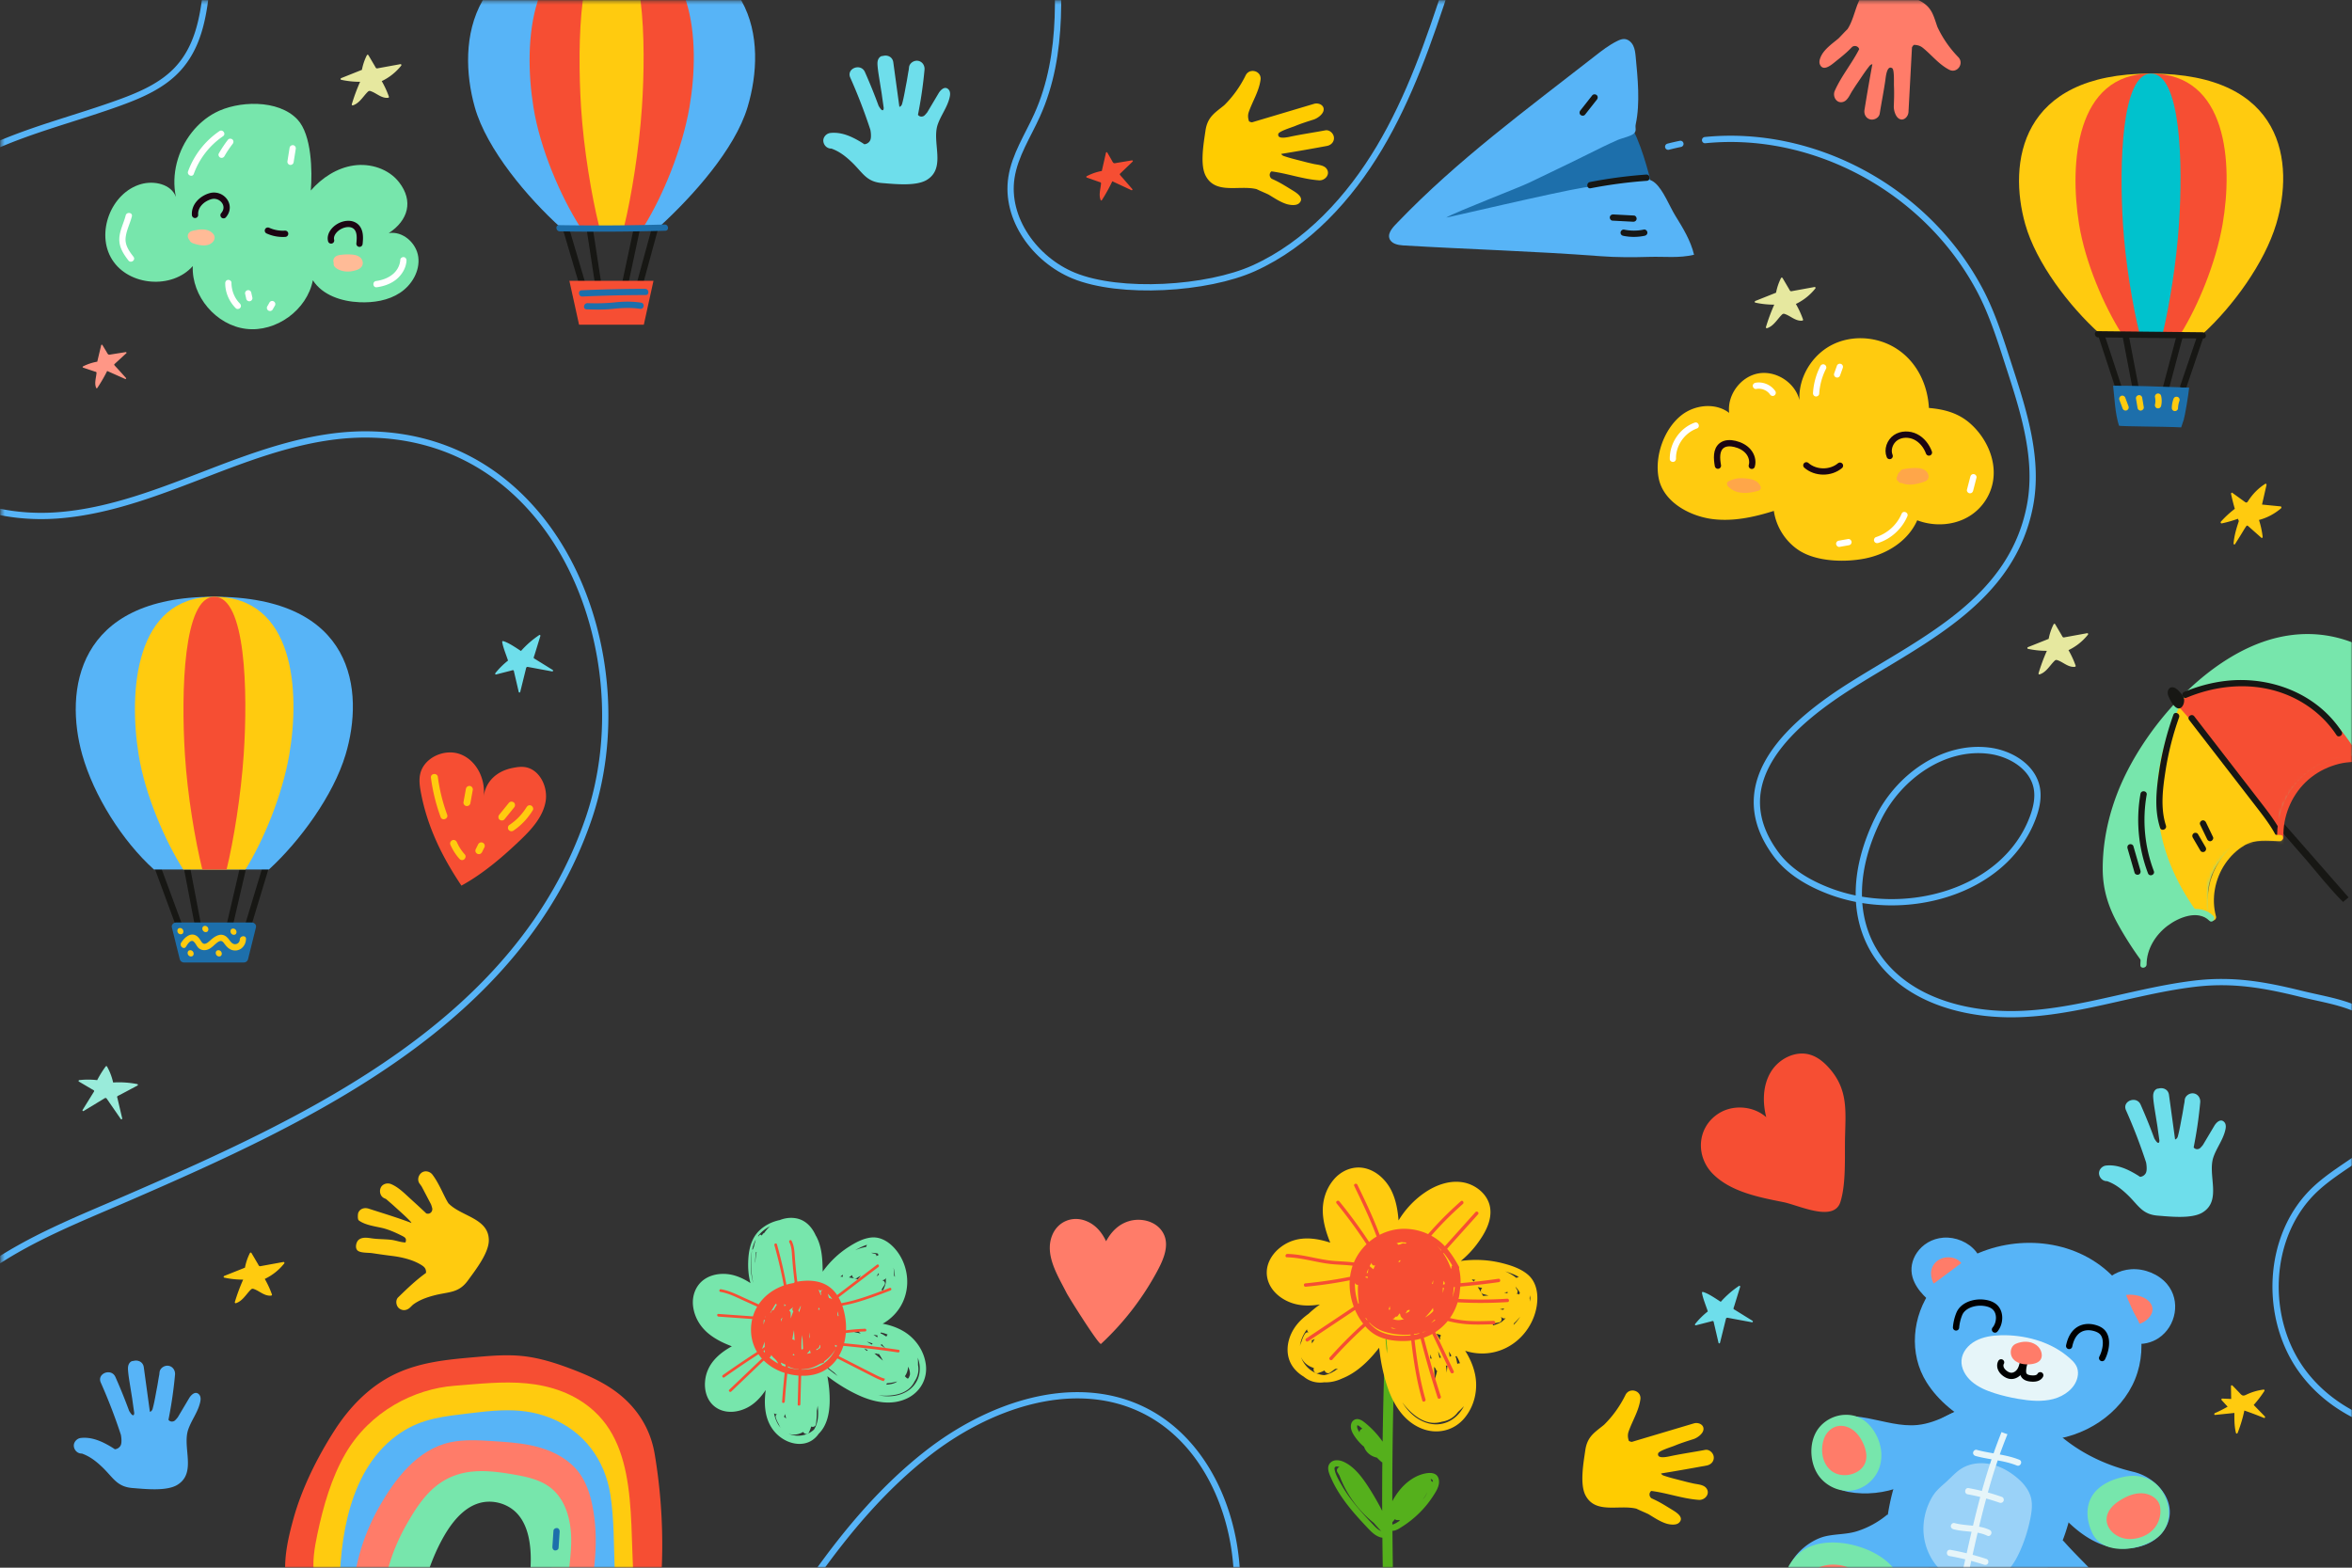 <svg xmlns="http://www.w3.org/2000/svg" width="750" height="500" fill="none" viewBox="0 0 750 500">
  <rect x="0" y="0" width="750" height="500" fill="#333333" stroke="none"/>
  <mask id="a" width="750" height="500" x="0" y="0" maskUnits="userSpaceOnUse" style="mask-type:luminance">
    <path fill="#fff" d="M750 .31H.379V500H750V.31Z"/>
  </mask>
  <g mask="url(#a)">
    <path fill="#55B01C" d="M458.785 471.815c-.515-2.38-3.068-2.214-4.934-1.723-2.183.574-4.165 1.799-5.811 3.325-1.662 1.54-2.967 3.388-4.06 5.364a1310.6 1310.6 0 0 1 .153-22.08c.167-10.319.462-20.635.873-30.946.083-2.059-3.121-2.574-3.204-.486-.46 11.509-.753 23.025-.914 34.543a17.674 17.674 0 0 0-.507-.715 29.453 29.453 0 0 0-5.275-5.453c-.962-.765-2.264-1.508-3.436-.68-.789.557-1 1.589-.87 2.497.144 1.015.651 1.88 1.218 2.715.644.947 1.396 1.82 2.215 2.619.23.224.485.421.728.632.133.363.291.721.507 1.061.802 1.27 2.148 2.107 3.602 2.407.454.46.919.91 1.406 1.339.098.087.207.14.319.177-.042 4.658-.06 9.317-.052 13.976.001.495.009.991.01 1.486a89.253 89.253 0 0 0-4.088-7.144c-2.035-3.188-4.64-6.875-8.2-8.494-1.275-.58-3.033-.822-4.148.206-1.534 1.415-.469 3.608.225 5.168 1.745 3.923 4.259 7.439 7.029 10.699 1.527 1.798 3.133 3.527 4.754 5.24 1.259 1.332 2.678 2.647 4.488 2.894.141 15.064.528 30.125 1.188 45.176.388 8.845.886 17.685 1.453 26.522a.495.495 0 0 0-.267.46l.701 30.698c.015.646.997.526.994-.109l-.038-6.871c.065.772.113 1.544.187 2.315.061.645 1.026.53.993-.109l-.047-.928c.298.116.725-.072.718-.499-.013-.702-.045-1.404-.064-2.106l.009.133c.17 2.891.318 5.784.446 8.677.012.28.205.409.417.422.026 1.768.038 3.535.03 5.303-.002.642.991.529.994-.109a273.98 273.98 0 0 0-1.767-32.182c.14-.252.22-.553.196-.909a1316.678 1316.678 0 0 1-2.556-54.649c-.201-7.808-.318-15.618-.381-23.428.125-.002.249-.011.371-.031 1.057-.171 2.021-.856 2.906-1.421a32.503 32.503 0 0 0 5.347-4.296c1.6-1.58 3.031-3.33 4.257-5.215 1.026-1.576 2.315-3.483 1.885-5.471Zm-21.19 14.189a135.665 135.665 0 0 1-3.657-4c-2.269-2.599-4.405-5.336-6.123-8.335-.838-1.462-1.89-3.218-2.225-4.887-.246-1.226.685-1.186 1.611-.855-.659.064-1.151.887-.743 1.59.222.381.455.756.681 1.134 2.201 5.928 6.001 11.119 10.908 15.041a102.88 102.88 0 0 0 2.186 2.441c.083.09.181.159.286.212-1.162-.393-2.113-1.484-2.924-2.341Zm-4.831-31.174a.66.66 0 0 1 .033-.198c.007-.011.038-.022.049-.028.379-.015.799.43 1.07.648.18.144.352.298.528.447-.538.082-1.014.602-.885 1.166-.069-.105-.147-.203-.214-.31-.322-.511-.635-1.101-.581-1.725Zm12.465 30.897c-.161.094-.827.454-1.23.52-.001-.246-.006-.492-.007-.737.142-.177.302-.347.425-.506.121-.159.247-.315.37-.473.182.157.426.265.735.295.142.013.283-.002.422-.029.173.063.357.099.546.118-.418.275-.83.559-1.261.812Zm8.432-7.391a16.493 16.493 0 0 0 1.47-2.39 8.772 8.772 0 0 1-1.47 2.39Zm2.729-5.992a1.7 1.7 0 0 0-.198-.622c.242.028.453.11.574.302.12.191.154.418.15.658a2.086 2.086 0 0 0-.526-.338Z"/>
    <path fill="#FFCB0F" d="M487.218 406.543c-2.225-1.907-5.209-2.903-8.007-3.626-4.366-1.128-8.935-1.362-13.392-.749a30.561 30.561 0 0 0 4.949-5.109c2.576-3.381 5.185-7.75 4.345-12.181-.761-4.018-4.53-7.017-8.422-7.748-4.335-.814-8.754.783-12.311 3.205-3.409 2.321-6.28 5.389-8.409 8.91-.264-3.227-.804-6.424-2.217-9.372-1.627-3.395-4.735-6.412-8.48-7.27-3.799-.869-7.582.741-10.031 3.679-2.55 3.058-3.674 6.974-3.401 10.921.219 3.176 1.155 6.198 2.343 9.128-5.393-1.769-11.07-2.245-15.904 1.518-2.843 2.213-4.798 5.601-4.246 9.288.64 4.277 4.346 7.349 8.302 8.571 2.787.861 5.693.797 8.565.349a31.22 31.22 0 0 0-3.647 2.978c-1.795 1.272-3.392 2.786-4.599 4.675-2.501 3.912-3.052 9.081.077 12.826a11.478 11.478 0 0 0 3.001 2.53c.961.803 2.088 1.402 3.372 1.69a8.698 8.698 0 0 0 3.155.112c2.019.102 3.953-.394 5.758-1.231 3.825-1.523 7.063-4.293 9.782-7.388.685-.78 1.34-1.586 1.985-2.4.428 4.148 1.251 8.262 2.545 12.204 1.864 5.677 5.183 11.206 10.949 13.542 4.887 1.98 10.284.778 13.693-3.293 3.285-3.924 4.444-9.321 3.321-14.279-.586-2.591-1.674-4.984-3.074-7.201a18.2 18.2 0 0 0 2.218.565c5.107.945 10.194-.388 14.194-3.691 3.88-3.205 6.406-8.096 6.587-13.141.107-2.978-.664-6.011-3.001-8.012Zm-22.789 25.93c.47.729.841 1.519 1.131 2.35a1.324 1.324 0 0 0-.85.18 33.13 33.13 0 0 0-.395-1.862 1.008 1.008 0 0 0-.257-.466c.137-.045.259-.115.371-.202Zm-1.707-.254c.041.071.098.121.149.177a1.116 1.116 0 0 0-.595.404l-.232-1.733c.233.379.46.762.678 1.152Zm-1.122 3.356a1.368 1.368 0 0 0-.095.397c-.049.619-.117 1.235-.184 1.851a16.3 16.3 0 0 0-.269-2.319c.178.058.367.083.548.071Zm-2.372-9.871c.09.1.188.191.281.289-.214.2-.352.466-.31.777l.048.357a1.341 1.341 0 0 0-.08.192 54.606 54.606 0 0 0-1.111-1.913c.388.107.778.207 1.172.298Zm.271 7.299a1.222 1.222 0 0 0-.489.092l-.451-2.095c.327.661.641 1.328.94 2.003Zm-1.719 3.436c.029.353.223.63.493.803-.084.327-.163.657-.243.986l-.549 1.73-.185-4.12c.103.288.276.485.484.601Zm-1.665-4.495.432 1.43a1.262 1.262 0 0 0-.486-.107l.054-1.323Zm-37.817-4.517c.267.004.548-.094.806-.337.036-.035.075-.067.112-.101a1.049 1.049 0 0 0-.103.284l-.773 1.218c-.009-.355-.02-.709-.042-1.064Zm-2.236-1.937a9.76 9.76 0 0 0-1.053 2.455c-.231.438-.385.9-.489 1.37.212-1.782.967-3.529 2.061-5.091.063-.09.137-.172.202-.261-.022.399.193.778.517 1.003-.436-.122-.93.016-1.238.524Zm-.738 8.182c.854 1.324 2.174 2.193 3.642 2.634-.019.084-.045.166-.063.25-.176.807.555 1.648 1.406 1.376a15.85 15.85 0 0 0 2.074-.831c.176.679 1.04 1.14 1.688.715.572-.376 1.12-.778 1.656-1.195.304-.019.608-.061.908-.127-1.307 1.023-2.765 1.811-4.369 2.097-2.741-.196-5.231-1.791-6.683-4.222a7.996 7.996 0 0 1-.706-1.536c.126.287.273.568.447.839Zm22.945-23.34c.703-.451 1.403-.906 2.113-1.345l-1.91 2.063c-.313.232-.63.46-.945.689.329-.455.586-.924.742-1.407Zm4.022 21.405a63.757 63.757 0 0 1-.444-4.568l.238-.314c.071 1.067.155 2.135.276 3.2a24.645 24.645 0 0 0-.07 1.682Zm24.053 17.579c-2.395 3.917-6.7 5.884-11.181 4.552-3.538-1.052-6.145-3.59-8.022-6.632 1.184 1.622 2.573 3.077 4.164 4.283 1.521 1.152 3.25 2.021 5.163 2.245 1.139.134 2.262-.004 3.337-.329a7.64 7.64 0 0 0 5.132-3.109c.645-.57 1.263-1.17 1.828-1.79.019-.022.036-.045.055-.066-.148.285-.305.567-.476.846Zm3.581-40.558a28.5 28.5 0 0 0-.602-.731l1.202.196c-.271.092-.475.29-.6.535Zm13.819 2.583a4.826 4.826 0 0 1-.496-.973 10.38 10.38 0 0 1 1.416 1.947 1.058 1.058 0 0 0-.165.402c-.013.066-.03.131-.044.197a1.172 1.172 0 0 0-.842-.27c.332-.307.473-.78.131-1.303Zm-.783-4.766c.476.213.927.447 1.351.704-.272.096-.531.195-.786.289-1.077-.856-2.282-1.543-3.558-2.087 1.022.308 2.029.661 2.993 1.094Zm-3.325 10.715c-.1.155-.189.316-.286.472-.031-.008-.06-.019-.093-.024l-.991-.156 1.37-.292Zm-6.727-3.962c-.491-.991-1.081-1.936-1.686-2.816l1.436.267c-.65.531-.642 1.683.379 1.966l1.622.448c-.583.047-1.167.098-1.751.135Zm5.943 8.273c-.343.191-.691.37-1.048.525a13.18 13.18 0 0 1-1.695.597 1.08 1.08 0 0 0-.245-.538l2.169-.421c.838-.163.979-1.129.605-1.734l.085-.013c.303.415.904.619 1.432.395-.417.414-.852.81-1.303 1.189Zm1.827-9.098-1.034-.286.565-.05c.196-.018.368-.086.518-.183-.018.173-.024.348-.049.519Zm1.947 10.083c.078-.163.118-.333.12-.502a19.171 19.171 0 0 0 1.985-2.125c-.567.961-1.312 1.834-2.105 2.627Zm5.305-7.437a9.879 9.879 0 0 0-.191-1.126c.074-.288.14-.583.197-.882.05.67.048 1.341-.006 2.008Z"/>
    <path fill="#F64E33" d="M465.265 404.617a.857.857 0 0 0-.071-.697c-1.876-3.401-4.101-6.749-7.381-8.948a18.129 18.129 0 0 0-9.915-3.053c-6.936-.064-13.334 4.26-16.109 10.585-3.022 6.888-1.041 15.526 3.994 20.968 2.692 2.911 6.164 3.959 10.037 4.187 3.888.229 7.656-.357 11.066-2.3 5.193-2.96 8.283-8.343 8.658-14.033.008-.053.02-.104.027-.156.326-2.197.197-4.402-.306-6.553Zm-19.31-2.305c.165-.146.338-.283.506-.426.03.131.058.262.096.388a9.363 9.363 0 0 0-.512.356.86.86 0 0 0-.09-.318Zm11.021 6.087.027-.045-.001.326c-.023.256-.034.515-.073.768-.06.007-.12.012-.182.033-.043.014-.081.034-.123.049l.352-1.131Zm3.371.106c.125.225.244.453.37.677a24.789 24.789 0 0 1-.651 3.205c.022-.747.01-1.494-.033-2.24.125-.543.235-1.089.314-1.642Zm-11.586 9.419c.247-.054.491-.124.732-.202l-.035.518a16.61 16.61 0 0 1-1.252.684c.19-.331.376-.664.555-1Zm8.208-.787c.022.335.053.669.092 1a9.694 9.694 0 0 1-2.651 2.056c.95-.936 1.81-1.958 2.559-3.056Zm-8.668-20.836c.042.028.075.064.126.085l.084.034a42.5 42.5 0 0 0-.35.233h-.061c-.506-.19-1.04-.071-1.565.21-.216.047-.432.099-.647.161a.93.93 0 0 0-.599-.477 14.712 14.712 0 0 1 1.598-.382l1.414.136Zm-5.134 20.202a8.2 8.2 0 0 0 .12 1.03c-.073.11-.146.194-.213.217-.095.033-.17-.053-.229-.214.11-.343.217-.688.322-1.033Zm.846 6.947c.388.171.781.328 1.183.457-.594-.081-1.176-.2-1.75-.337.19-.034.378-.074.567-.12Zm-.028-2.88c.396.059.815-.137.918-.631.305.073.642.004.843-.267.184-.247.352-.505.523-.761a.796.796 0 0 0 .2.161c.065.586.299 1.101.816 1.456.137.094.28.148.426.182a6.128 6.128 0 0 1-1.311.301c-.908.098-1.724-.07-2.415-.441Zm19.109-16.95a.763.763 0 0 0-.216.873.729.729 0 0 0-.21.138c-.947-2.634-2.249-5.07-4.244-7.023l-.097-.113c1.944 1.711 3.453 3.877 4.767 6.125Zm-25.751-.852c.03.585.635 1.109 1.193.748-.238.463-.455.937-.651 1.42-.296-.722-1.498-.811-1.601.137a65.74 65.74 0 0 0-.23 2.732c-.136-.264-.396-.377-.674-.364a16.462 16.462 0 0 1 1.963-4.673Zm-5.29 6.239.001.047c.039.49.548.781.992.739l.001.011a29.63 29.63 0 0 0 .456 7.056c-1.019-2.487-1.533-5.213-1.45-7.853Zm16.629 17c-3.583.182-7.635-.178-10.491-2.557a15.496 15.496 0 0 1-2.793-3.084c.061-.012.111-.038.168-.055.389.602.826 1.173 1.328 1.695 1.666 1.731 3.895 2.667 6.209 3.173 3.891.851 8.03.731 11.737-.671a16.651 16.651 0 0 1-6.158 1.499Zm7.612-4.045c.431-.346.829-.725 1.205-1.125a.953.953 0 0 0 .18.22c-.443.324-.904.628-1.385.905Zm6.806-8.111a15.49 15.49 0 0 0 .453-3.743.593.593 0 0 0 .345-.281c.005.256.023.511.017.766a15.531 15.531 0 0 1-.815 3.258Zm-28.334-18.508a156.732 156.732 0 0 1 3.813 5.95c.134.22.274.455.41.686a.684.684 0 0 1 .223.147c1.201 1.192 2.613 2.122 3.962 3.132a.431.431 0 0 0 .024-.248c-1.913-9.576-6.14-18.423-10.357-27.159-.301-.622-1.312-.24-1.009.387 4.007 8.299 8.041 16.723 10.033 25.769-1.257-.971-2.02-2.718-2.804-3.99a156.322 156.322 0 0 0-3.7-5.722 158.755 158.755 0 0 0-8.285-11.134c-.438-.538-1.318.09-.878.63 3.027 3.72 5.89 7.573 8.568 11.552Zm1.785 8.315a36.485 36.485 0 0 0-3.129-.747c-2.548-.474-5.097-.546-7.674-.721-5.134-.347-10.06-2.152-15.22-2.256-.685-.014-.857 1.054-.162 1.068 5.076.103 9.92 1.861 14.964 2.238 2.491.187 4.968.226 7.437.651 1.948.336 3.859.835 5.724 1.477a138.897 138.897 0 0 1-22.245 3.948c-.692.065-.576 1.139.118 1.074a140.49 140.49 0 0 0 23.376-4.226c-1.091-.801-2.192-1.589-3.189-2.506Zm2.609 8.123-22.648 15.125c-.579.388.053 1.264.63.878l22.648-15.125c.58-.387-.052-1.263-.63-.878Zm3.761 3.537a138.225 138.225 0 0 0-18.911 17.636c-.462.521.374 1.205.835.687a136.692 136.692 0 0 1 18.706-17.446c.55-.424-.079-1.302-.63-.877Zm11.636 30.997c-2.427-8.365-3.319-17.057-4.199-25.692-.07-.692-1.144-.575-1.074.118.89 8.73 1.81 17.504 4.265 25.96.194.669 1.201.278 1.008-.386Zm4.887-.921a305.741 305.741 0 0 1-6.547-23.319c-.159-.667-1.235-.559-1.074.118a309.245 309.245 0 0 0 6.612 23.588c.215.663 1.223.273 1.009-.387Zm4.112-8.084-6.759-14.245c-.296-.625-1.307-.243-1.008.387l6.759 14.245c.296.625 1.307.243 1.008-.387Zm12.672-16.028c-3.239.074-6.482.233-9.708-.154a36.53 36.53 0 0 1-9.363-2.425c-.643-.26-1.086.725-.44.987a37.692 37.692 0 0 0 9.641 2.506c3.318.399 6.657.236 9.988.16.695-.016.574-1.09-.118-1.074Zm4.373-7.068c-7.04.441-14.102.33-21.125-.334-.689-.065-.857 1.003-.162 1.069 7.114.672 14.274.786 21.406.339.694-.043.575-1.117-.119-1.074Zm-10.113-27.608-8.284 9.224c-2.387 2.658-4.778 5.374-6.256 8.664-.284.634.702 1.075.987.44 1.474-3.285 3.902-5.967 6.283-8.618l8.105-9.024c.465-.518-.371-1.202-.835-.686Zm-4.64-3.491a111.308 111.308 0 0 0-15.423 16.639c-.417.555.416 1.243.835.687a109.89 109.89 0 0 1 15.218-16.448c.518-.456-.109-1.337-.63-.878Zm11.962 24.74a224.666 224.666 0 0 1-19.024 1.905c-.694.04-.576 1.114.118 1.074 6.365-.365 12.712-1 19.024-1.905.686-.098.573-1.173-.118-1.074Z"/>
    <path stroke="#171714" stroke-miterlimit="10" stroke-width="2" d="m676.809 101.767 5.288 27.688h7.052l7.64-28.773"/>
    <path stroke="#171714" stroke-miterlimit="10" stroke-width="2" d="m696.052 123.754 8.677-25.516-37.022 1.086 1.439 4.739 8.973 27.291"/>
    <path fill="#1D6FAB" d="M695.529 136.311c.27-.807.535-1.615.806-2.419.362-1.077 1.525-7.913 1.733-10.262l-1.308-.045c-.53.057-1.093.016-1.65-.057-7.096-.251-14.192-.53-21.294-.51.503 4.168.578 8.488 1.866 12.732.09.295 14.694.257 19.847.561Z"/>
    <path fill="#FFCB0F" d="M685.799 23.464c-41.96 0-45.42 28.723-40.013 47.993 3.483 12.41 14.073 26.235 23.707 34.925h33.044c9.473-8.69 19.575-22.515 23.297-34.925 5.766-19.224 2.885-47.993-40.035-47.993Z"/>
    <path fill="#F64E33" d="M685.845 23.464c-24.002 0-25.981 28.723-22.888 47.993 1.992 12.41 8.05 26.235 13.561 34.925h18.902c5.419-8.69 11.197-22.515 13.326-34.925 3.298-19.224 1.65-47.993-22.901-47.993Z"/>
    <path fill="#00C2CD" d="M685.894 23.464c-9.366 0-10.139 28.723-8.932 47.993.778 12.41 3.142 26.235 5.292 34.925h7.377c2.115-8.69 4.37-22.515 5.2-34.925 1.288-19.224.644-47.993-8.937-47.993Z"/>
    <path fill="#171714" d="m702.338 105.973-33.482-.358c-1.282-.013-1.054 1.974.22 1.987l33.481.358c1.283.013 1.055-1.974-.219-1.987Z"/>
    <path fill="#FFCB0F" d="M694.966 127.168c-.087-.229-.294-.464-.526-.555-.48-.188-1.123-.017-1.32.507-.342.913-.554 1.873-.576 2.849-.006.273.011.502.177.733.144.202.411.378.662.405.253.027.527-.015.733-.177.196-.153.399-.4.405-.662.015-.66.118-1.312.295-1.947.041-.13.082-.26.13-.388.094-.249.118-.511.02-.765Zm-5.809-.783c-.057-.262-.144-.486-.359-.662-.192-.158-.495-.26-.744-.222-.251.039-.506.15-.663.359-.151.203-.277.487-.221.745.099.457.143.922.144 1.389a6.62 6.62 0 0 1-.142 1.113c-.052.235.04.541.177.732.144.202.411.379.662.405.568.061 1.018-.291 1.138-.839a7.118 7.118 0 0 0 .008-3.02Zm-6.049.521a1.053 1.053 0 0 0-.359-.663c-.191-.157-.494-.26-.744-.221-.511.079-.976.552-.884 1.103l.491 2.938c.043.257.154.494.359.663.192.157.495.259.744.221.511-.079.976-.552.884-1.104l-.491-2.937Zm-4.376 2.681-1.036-2.76c-.184-.491-.798-.789-1.291-.575-.5.217-.771.768-.575 1.291l1.035 2.761c.184.49.799.788 1.292.575.5-.217.771-.768.575-1.292Z"/>
    <path stroke="#171714" stroke-miterlimit="10" stroke-width="2" d="m187.152 67.115 4.612 30.086h6.149l6.661-31.265"/>
    <path stroke="#171714" stroke-miterlimit="10" stroke-width="2" d="m203.903 91.008 7.565-27.726-32.28 1.18v4.13l9.079 30.675"/>
    <path fill="#F64E33" d="M205.299 103.568h-20.651l-3.082-13.998h26.815l-3.082 13.998Z"/>
    <path fill="#57B4F7" d="M194.876-17.97c-45.594 0-49.354 31.211-43.478 52.15 3.784 13.486 17.005 29.037 27.474 38.48l31.581-.518c10.295-9.443 23.881-24.476 27.926-37.962 6.265-20.889 3.135-52.15-43.503-52.15Z"/>
    <path fill="#F64E33" d="M194.968-17.97c-26.081 0-28.232 31.211-24.871 52.15 2.164 13.486 8.747 28.508 14.736 37.95h20.539c5.888-9.442 12.167-24.464 14.481-37.95 3.583-20.889 1.793-52.15-24.885-52.15Z"/>
    <path fill="#FFCB0F" d="M194.987-17.97c-10.178 0-11.017 31.211-9.705 52.15.844 13.486 3.413 28.508 5.75 37.95h8.015c2.298-9.442 4.749-24.464 5.651-37.95 1.399-20.889.7-52.15-9.711-52.15Z"/>
    <path fill="#1D6FAB" d="M211.938 71.608a758.02 758.02 0 0 1-33.657.196c-1.282-.02-1.053 1.967.22 1.987a758.03 758.03 0 0 0 33.657-.196c1.285-.036 1.061-2.023-.22-1.987Zm-6.26 20.504c-6.732.016-13.463.175-20.189.476-1.285.057-1.063 2.044.22 1.987 6.726-.301 13.457-.46 20.189-.476 1.284-.003 1.057-1.99-.22-1.987Zm-1.255 4.413c-2.787-.421-5.558-.39-8.354-.089-2.917.315-5.786.352-8.717.253-1.269-.043-1.586 1.933-.298 1.977 2.869.097 5.713.137 8.572-.17 2.863-.308 5.639-.426 8.498.006 1.27.192 1.575-1.784.299-1.977Z"/>
    <path stroke="#171714" stroke-miterlimit="10" stroke-width="2" d="m58.805 272.478 5.548 29.048h7.399l7.015-30.187"/>
    <path stroke="#171714" stroke-miterlimit="10" stroke-width="2" d="m79.003 295.545 8.104-26.77-37.841 1.14v3.986l10.924 29.618"/>
    <path fill="#1D6FAB" d="M77.698 306.989H58.72c-.663 0-1.237-.414-1.381-.996L54.8 295.77c-.197-.795.476-1.55 1.382-1.55h24.055c.906 0 1.579.755 1.381 1.55l-2.539 10.223c-.144.582-.718.996-1.381.996Z"/>
    <path fill="#57B4F7" d="M68.194 190.326c-44.022 0-47.652 30.135-41.979 50.352 3.654 13.02 12.765 27.524 22.873 36.641h36.667c9.939-9.117 20.536-23.621 24.442-36.641 6.049-20.169 3.026-50.352-42.003-50.352Z"/>
    <path fill="#FFCB0F" d="M68.22 190.326c-25.181 0-27.258 30.135-24.013 50.352 2.09 13.02 8.446 27.524 14.228 36.641h19.83c5.686-9.117 11.748-23.621 13.982-36.641 3.46-20.169 1.731-50.352-24.027-50.352Z"/>
    <path fill="#F64E33" d="M68.335 190.326c-9.827 0-10.637 30.135-9.37 50.352.815 13.02 3.295 27.524 5.552 36.641h7.738c2.22-9.117 4.585-23.621 5.457-36.641 1.35-20.169.675-50.352-9.377-50.352Z"/>
    <path fill="#FFCB0F" d="M76.466 299.674c-.012 1.246-1.435 1.896-2.408 1.167-.721-.54-1.096-1.453-1.796-2.031-1.91-1.574-3.86-.123-5.341 1.232-.685.627-1.73 1.52-2.495.577-.526-.648-.83-1.429-1.504-1.961-2.011-1.588-4.116.328-5.16 2.016-.668 1.08.87 2.36 1.545 1.269.444-.719 1.486-2.522 2.507-1.602.657.593.902 1.531 1.61 2.109.84.687 1.965.758 2.949.36 1.128-.456 1.856-1.388 2.789-2.114.427-.332 1-.749 1.566-.518.419.17.709.659.972 1 .65.845 1.343 1.597 2.416 1.866 2.378.596 4.315-1.274 4.337-3.59.012-1.283-1.975-1.055-1.987.22Zm-11.093-4.377c-1.284 0-1.057 1.987.22 1.987 1.284 0 1.057-1.987-.22-1.987Z"/>
    <path fill="#FFCB0F" d="M74.346 296.16c-1.284 0-1.057 1.987.22 1.987 1.284 0 1.056-1.987-.22-1.987Zm-13.664 6.902c-1.284 0-1.057 1.986.22 1.986 1.284 0 1.056-1.986-.22-1.986Zm8.968 0c-1.283 0-1.056 1.986.22 1.986 1.284 0 1.057-1.986-.22-1.986Zm-12.238-7.075c-1.284 0-1.057 1.987.22 1.987 1.284 0 1.057-1.987-.22-1.987Z"/>
    <path fill="#57B4F7" d="M601.055 494.43a33.23 33.23 0 0 1 .046-2.548c.927-18.181 7.344-39.813 29.336-43.591 10.409-1.788 22.365 2.47 27.76 11.156 4.926 7.932 3.845 17.719 1.363 26.371-1.145 3.992-2.568 7.941-4.798 11.487-4.341 6.904-10.363 13.094-19.128 14.136-9.177 1.091-18.888-.783-26.904-5.428-2.513-1.456-4.941-3.25-6.29-5.693-1.006-1.822-1.332-3.851-1.385-5.89Z"/>
    <path fill="#57B4F7" d="M666.404 534.134c3.757-2.206 6.958-5.2 9.193-8.777 1.033-1.653 1.88-3.444 2.137-5.359.716-5.321-3.106-10.291-6.72-14.613-3.998-4.783-8.627-8.953-12.699-13.544-.269-.303-.575-.628-.987-.696-.298-.05-.595.046-.875.143-9.467 3.307-18.671 10.58-21.314 19.912-1.281 4.523 2.448 12.772 5.248 17.326 2.082 3.386 5.115 6.249 8.572 8.457 3.08 1.966 6.508 1.208 9.879.308a30.538 30.538 0 0 0 7.566-3.157Zm6.155-67.075a59.946 59.946 0 0 0 7.683 2.359c8.889 2.094 15.512 11.868 9.111 19.577-3.911 4.71-11.423 5.875-17.698 4.074-10.323-2.964-18.333-14.193-23.987-22.314-3.725-5.35-6.2-11.842-4.745-17.925.43-1.798 1.564-3.782 3.553-3.907 1.958-.122 3.457 1.596 4.671 3.069 5.6 6.801 13.058 11.868 21.412 15.067Z"/>
    <path fill="#77E6AC" d="M674.928 471.627a22.68 22.68 0 0 1 2.633-.661c5.316-1.003 9.907.92 12.413 5.514 2.157 3.952 2.293 9.009-.619 12.516-4.453 5.363-18.306 7.935-22.129.045-1.805-3.727-2.262-8.185-.234-11.693 1.627-2.816 4.627-4.671 7.936-5.721Z"/>
    <path fill="#57B4F7" d="m611.481 454.482-.159.016c-5.22.497-10.431-1.17-15.624-2.146-5.147-.968-11.233-1.565-14.537 2.736-2.501 3.256-3.239 7.65-1.943 11.567 1.399 4.228 5.405 8.316 10.189 9.182 5.65 1.022 11.56.355 16.762-1.667 9.138-3.551 16.088-10.58 21.86-18.012 1.154-1.486 5.485-7.934.58-7.522-2.602.219-5.389 1.748-7.634 2.826-2.97 1.427-6.112 2.67-9.494 3.02Z"/>
    <path fill="#77E6AC" d="M578.459 458.137c-1.468 3.802-1.009 8.59 1.12 11.996 2.202 3.522 6.578 5.781 10.776 5.279 3.848-.46 7.194-3.16 8.653-6.604 1.458-3.442 1.114-7.499-.592-10.887-2.033-4.038-5.381-6.913-10.312-6.671-3.267.16-6.37 1.842-8.27 4.378a10.496 10.496 0 0 0-1.375 2.509Z"/>
    <path fill="#FF7C69" d="M672.296 486.933c1.185 2.393 4.131 4.083 7.277 3.919 5.942-.309 9.981-4.661 9.25-10.122-.364-2.72-3.179-4.424-5.973-4.465-2.167-.033-4.227.773-6.053 1.802-1.759.991-3.413 2.25-4.347 3.954-.946 1.725-.879 3.45-.154 4.912ZM584.031 455.7c-1.139.783-1.995 1.969-2.433 3.244-1.144 3.334-.682 7.899 2.547 10.284 3.415 2.523 9.161 1.072 10.619-2.673.781-2.005.247-4.295-.685-6.296-.684-1.471-1.6-2.887-2.908-3.942-1.307-1.056-3.048-1.716-4.734-1.528a5.275 5.275 0 0 0-2.406.911Z"/>
    <path fill="#57B4F7" d="M670.394 409.78c1.928-2.728 5.2-4.7 9.171-4.967 4.292-.288 8.818 1.58 11.466 4.733 4.473 5.325 2.868 13.501-2.692 17.221-2.193 1.467-5.086 2.196-7.884 1.731-2.963-.493-5.56-2.241-7.593-4.275-1.772-1.772-3.229-3.83-3.931-6.081-.914-2.927-.274-5.905 1.463-8.362Zm-59.117-10.271c1.777-2.594 4.772-4.483 8.39-4.765 3.911-.305 8.018 1.426 10.406 4.386 4.032 5 2.509 12.742-2.583 16.301-2.009 1.403-4.649 2.115-7.194 1.697-2.694-.443-5.045-2.077-6.881-3.984-1.6-1.662-2.911-3.596-3.534-5.718-.809-2.761-.204-5.581 1.396-7.917Z"/>
    <path fill="#57B4F7" d="M628.397 400.822c-4.876 2.479-9.167 5.958-12.379 10.334-6.285 8.56-7.45 20.618-1.618 29.812 7.388 11.648 23.327 19.092 37.504 18.406 12.741-.616 24.487-8.541 28.941-19.526 4.454-10.984 1.389-24.466-7.553-33.217-12.055-11.799-30.892-12.926-44.895-5.809Z"/>
    <path fill="#E6F5F9" d="M638.113 425.863c-2.831.065-5.708.496-8.126 1.797-2.418 1.3-4.319 3.584-4.507 6.204-.18 2.519 1.239 5.025 3.267 6.779 2.027 1.755 4.605 2.853 7.208 3.687 2.488.797 5.044 1.383 7.62 1.828 3.734.647 7.628.992 11.227.032 3.598-.96 6.862-3.458 7.656-6.861.246-1.052.247-2.181-.153-3.212-.588-1.512-1.949-2.65-3.258-3.717-5.641-4.601-13.584-6.698-20.934-6.537Z"/>
    <path stroke="#000" stroke-linecap="round" stroke-miterlimit="10" stroke-width="2" d="M645.489 433.591c-.042-.1-.19.016-.214.119-.269 1.166-.464 2.377-1.095 3.405-.632 1.029-1.834 1.852-3.121 1.687-.554-.072-1.073-.318-1.532-.625-.624-.418-1.164-.968-1.456-1.626-.293-.657-.314-1.427.035-2.04m32.213-1.374c1.097-2.106 1.964-5.867.279-8.024-.691-.885-1.833-1.375-2.964-1.645-2.47-.59-4.73.076-6.196 1.974-.867 1.121-1.339 2.474-1.629 3.84m-36.071-5.91c.122-1.471.469-2.92 1.027-4.289 1.118-2.744 4.695-3.913 7.686-3.597 1.101.116 2.215.395 3.129.997 2.553 1.681 2.278 5.569.576 7.565m9.609 10.025a9.138 9.138 0 0 0-.672 2.921c-.035.578-.003 1.197.348 1.688.508.71 1.516.931 2.42.981.529.03 1.069.021 1.567-.13s.954-.461 1.164-.905"/>
    <path fill="#FF7C69" d="M649.302 428.959c-1.938-1.35-4.451-1.268-6.524-.363-1.638.714-1.99 2.914-1.166 4.335 1.158 1.999 4.059 2.525 6.414 2.114.804-.141 1.617-.375 2.212-.885 1.554-1.333.812-3.983-.936-5.201Zm37.079-11.533c-.071-1.186-.852-2.292-1.885-3.02-1.034-.728-2.297-1.115-3.561-1.328-.985-.165-2.027-.209-2.997-.05.859 1.856 1.557 3.777 2.494 5.606l.003.006c.218.396.431.793.644 1.191.452.775.853 1.569 1.195 2.386 1.046-.365 1.999-.943 2.749-1.704.826-.837 1.427-1.933 1.358-3.087Zm-69.55-8.182c.018.185-.317.048-.393-.125-.565-1.283-.858-2.697-.575-4.032.306-1.435 1.296-2.713 2.657-3.428 1.361-.714 3.071-.854 4.587-.376.914.289 1.774.812 2.31 1.563"/>
    <path fill="#57B4F7" d="M574.691 517.638c-2.458-3.767-4.028-8-4.422-12.321-.182-1.996-.125-4.033.538-5.911 1.488-4.209 6.754-8.396 11.346-9.441 3.276-.745 6.71-.568 9.923-1.569 3.579-1.115 6.909-2.973 9.698-5.294 2.792.128 5.316 1.751 7.28 3.652 7.66 7.416 7.293 17.467 3.105 25.978-3.586 7.288-12.604 17.251-22.561 15.606-3.794-.626-6.633-1.907-9.348-4.296a31.47 31.47 0 0 1-5.559-6.404Z"/>
    <path fill="#77E6AC" d="M605.263 502.394c1.05 2.09 1.522 4.373 1.716 6.641.405 4.702-.427 9.602-3.331 13.373-5.029 6.53-15.916 8.092-23.759 3.995-11.358-5.934-16.036-23.716-5.387-31.647 8.38-6.24 26.263-1.32 30.761 7.638Z"/>
    <path fill="#FF7C69" d="M594.042 503.116c2.576 2.472 4.507 5.706 5.393 8.623.924 3.048.483 6.488-1.587 8.909-.901 1.054-2.073 1.888-3.34 2.547-5.569 2.898-13.589 1.942-17.623-2.88-6.662-7.966-3.156-22.858 9.59-21.168 2.817.374 5.416 1.906 7.567 3.969Z"/>
    <path fill="#E6F5F9" d="M619.708 473.435c-1.481 1.31-2.723 2.455-3.796 4.387-2.096 3.771-3.001 8.159-2.38 12.438.922 6.354 5.301 12.937 12.581 14.092 4.882.775 10.565.274 14.112-3.454 1.841-1.935 3.119-4.335 4.171-6.789a48.927 48.927 0 0 0 3.095-10.106c.398-2.081.657-4.248.142-6.303-.677-2.702-2.623-4.916-4.79-6.665-2.258-1.824-4.855-3.278-7.677-3.954-2.823-.676-5.882-.538-8.522.669-2.536 1.158-4.105 3.164-6.124 4.965-.278.249-.549.487-.812.72Z" opacity=".47"/>
    <path fill="#E6F5F9" d="M643.919 465.576c-2.016-.816-4.117-1.287-6.237-1.684a157.15 157.15 0 0 1 2.458-6.469 21.545 21.545 0 0 1-1.893-.679 155.793 155.793 0 0 0-2.544 6.789c-1.806-.318-3.613-.638-5.381-1.121-.52-.142-1.066.349-1.138.839-.086.585.314.994.839 1.137 1.651.452 3.341.751 5.031 1.044a206.28 206.28 0 0 0-3.076 10.092 64.321 64.321 0 0 0-4.215-.902c-1.266-.222-1.568 1.754-.299 1.977 1.342.235 2.671.527 3.993.848a329.02 329.02 0 0 0-2.319 9.174c-1.979-.227-3.986-.34-5.91-.856-.522-.14-1.063.348-1.138.839-.088.583.316.997.84 1.138 1.862.5 3.824.593 5.754.807-.536 2.281-1.047 4.569-1.562 6.855a78.809 78.809 0 0 0-5.186-1.096c-1.267-.221-1.568 1.756-.299 1.977 1.694.295 3.375.653 5.043 1.058-.793 3.557-1.577 7.114-2.366 10.664-1.182 5.319-2.408 10.628-3.775 15.903-.322 1.242 1.657 1.535 1.977.298 2.262-8.728 4.123-17.56 6.069-26.37 1.362.368 2.718.762 4.058 1.207.513.17 1.085.022 1.32-.506.203-.457.009-1.149-.507-1.32a81.851 81.851 0 0 0-4.438-1.323c.525-2.356 1.056-4.71 1.607-7.059 1.04.199 2.059.48 3.029.954 1.156.566 1.968-1.261.813-1.826-1.086-.531-2.222-.836-3.379-1.052a318.245 318.245 0 0 1 2.267-8.974c1.414.392 2.818.823 4.203 1.317.508.181 1.088.014 1.319-.507.207-.465.005-1.137-.506-1.319a65.963 65.963 0 0 0-4.49-1.411 207.817 207.817 0 0 1 2.206-7.402c.303-.949.622-1.892.942-2.835 2.068.378 4.117.827 6.077 1.62 1.189.482 2.008-1.342.813-1.826Z"/>
    <path fill="#171714" d="M714.044 249.452c.633 1.876 2.787 3.615 3.947 4.938l5.921 6.756c3.873 4.419 7.802 8.797 11.623 13.261 3.773 4.409 7.487 9.196 11.619 13.261.59-.477 1.162-.978 1.742-1.466l-26.124-29.817c-1.586-1.81-3.177-3.625-4.947-5.257-1.168-1.077-2.449-2.092-3.958-2.592.013.308.075.614.177.916Z"/>
    <path fill="#77E6AC" d="M673.725 257.07c.421-1.316.883-2.63 1.387-3.94 7.921-20.591 28.597-44.151 50.538-49.628 20.117-5.022 36.7 5.498 46.182 18.757-3.204-1.691-10.827-.079-15.304 5.204-4.478 5.283-5.764 9.062-6.638 15.151-5.853-.556-12.91 2.631-17.527 7.917-4.618 5.286-6.579 12.422-4.872 17.725-7.102-1.867-17.024.387-21.503 9.215-2.842 5.602-2.365 11.632.073 16.013-2.382-4.281-12.381-1.699-16.329 1.686-2.04 1.749-3.708 3.448-4.58 5.82-.9 2.45-1.568 5.048-.975 7.253a108.804 108.804 0 0 1-8.882-13.601c-2.891-5.239-4.754-10.751-4.786-17.396-.033-6.538 1.041-13.382 3.216-20.176Z"/>
    <mask id="b" width="102" height="107" x="670" y="202" maskUnits="userSpaceOnUse" style="mask-type:luminance">
      <path fill="#fff" d="M673.729 257.071c.421-1.316.883-2.63 1.387-3.94 7.921-20.591 28.597-44.151 50.538-49.628 20.117-5.022 36.7 5.498 46.182 18.757-3.204-1.691-10.827-.079-15.305 5.204-4.477 5.283-5.763 9.062-6.637 15.151-5.853-.556-12.91 2.631-17.527 7.917-4.618 5.286-6.579 12.422-4.872 17.725-7.102-1.867-17.024.387-21.503 9.215-2.842 5.602-2.365 11.632.073 16.013-2.382-4.281-12.381-1.699-16.329 1.686-2.04 1.749-3.708 3.448-4.58 5.82-.9 2.45-1.568 5.048-.975 7.253a108.804 108.804 0 0 1-8.882-13.601c-2.891-5.239-4.754-10.751-4.787-17.396-.032-6.538 1.042-13.382 3.217-20.176Z"/>
    </mask>
    <g mask="url(#b)">
      <path fill="#FFCB0F" d="M740.464 229.254c-5.132-4.462-11.602-7.871-18.788-9.558-4.549-1.067-9.343-1.906-14.392-1.594-2.379.147-4.936.5-7.362 1.54-3.176 1.362-3.701 3.174-5.131 6.093-5.735 11.709-7.863 23.707-6.57 34.837 1.41 12.133 6.539 22.681 13.327 31.639 1.562 2.061 3.789 4.034 7.005 3.464 2.299-.407 4.577-1.68 6.783-2.926 4.693-2.649 9.422-5.322 13.731-8.735 7.706-6.102 13.632-14.212 18.949-22.327 1.031-1.574 2.088-3.203 3.563-4.415 1.476-1.213 3.5-1.906 4.791-1.19l1.078-.307c-4.377-9.773-9.01-19.59-16.984-26.521Z"/>
      <path fill="#F64E33" d="M739.046 225.543c-5.531-4.012-9.661-6.094-17.084-7.247-6.485-1.008-19.398.036-26.364 4.989-.566.402-1.076.897-1.551 1.443 1.052 1.031 2.032 2.14 3.001 3.248 5.765 6.597 11.004 13.664 16.652 20.361.929 1.101 1.918 2.134 2.903 3.183 2.797 2.978 8.44 12.636 11.054 15.781 3.286 3.955 3.574 1.483 7.395 4.966l24.022-19.031c-5.136-9.264-11.435-21.461-20.028-27.693Z"/>
    </g>
    <path fill="#171714" d="M693.959 219.665a2.495 2.495 0 0 0-.731-.379c-1.511-.459-2.217.994-1.931 2.223.085.367.242.714.404 1.055.481 1.014 1.027 2.023 1.842 2.796 1.946 1.844 3.399-1.087 2.797-2.844-.133-.391-.373-.736-.627-1.061-.374-.48-.785-.931-1.229-1.347a5.417 5.417 0 0 0-.525-.443Zm.9 9.126c.428-1.204-1.395-2.027-1.826-.813-2.084 5.863-3.629 11.912-4.549 18.067-.884 5.916-1.555 12.185.322 17.978.397 1.227 2.262.505 1.866-.716-1.811-5.588-1.02-11.738-.14-17.43a93.858 93.858 0 0 1 4.327-17.086Z"/>
    <path fill="#171714" d="M746.674 233.272c-8.005-12.212-22.92-17.777-37.125-16.082-4.486.536-8.876 1.741-13.041 3.481-1.187.496-.474 2.364.716 1.866 8.814-3.683 18.749-4.846 28.035-2.288 8.016 2.208 15.221 7.218 19.791 14.189.707 1.079 2.327-.093 1.624-1.166Zm-18.935 32.755c-1.648-3.221-3.761-6.126-5.962-8.985-2.455-3.189-4.92-6.37-7.38-9.554l-14.7-19.029c-.786-1.018-2.411.147-1.624 1.167l14.397 18.636 7.122 9.219c2.281 2.954 4.575 5.928 6.281 9.262.58 1.135 2.452.43 1.866-.716Zm-40.923 11.797a45.975 45.975 0 0 1-2.286-24.342c.223-1.266-1.753-1.567-1.977-.298a47.975 47.975 0 0 0 2.397 25.356c.457 1.204 2.324.488 1.866-.716Zm-4.277-.182-2.244-7.765c-.149-.519-.817-.757-1.291-.575-.54.207-.725.771-.575 1.291l2.244 7.765c.15.519.817.757 1.291.575.54-.208.725-.771.575-1.291Zm20.757-7.473-2.416-4.141c-.265-.454-.999-.541-1.396-.229-.459.361-.51.911-.228 1.395l2.416 4.141c.264.453.998.541 1.395.229.46-.361.511-.911.229-1.395Zm2.381-3.228-2.244-4.659c-.227-.471-.768-.802-1.291-.575-.464.201-.817.788-.575 1.291l2.243 4.659c.227.47.769.802 1.292.575.463-.201.817-.788.575-1.291Z"/>
    <path fill="#F64E33" d="M753.344 241.003c-7.123-.468-14.249 2.011-19.43 6.953-5.213 4.972-7.981 12.117-7.766 19.283.039 1.285 2.026 1.061 1.988-.22-.195-6.497 2.379-12.966 7.034-17.515 4.685-4.579 11.36-6.952 17.876-6.524 1.273.084 1.586-1.892.298-1.977Z"/>
    <path fill="#FFCB0F" d="M727.192 266.313c-4.017-.121-8.16-.72-11.844 1.234-2.956 1.567-5.488 3.945-7.356 6.711-3.697 5.474-4.975 12.332-3.228 18.723.34 1.242 2.203.516 1.867-.716-1.543-5.642-.355-11.909 2.905-16.738 1.619-2.397 3.714-4.459 6.214-5.928 3.429-2.014 7.336-1.424 11.144-1.31 1.268.039 1.585-1.938.298-1.976Z"/>
    <path fill="#77E6AC" d="M705.792 292.119c-4.244-4.219-11.36-1.696-15.511 1.328-4.611 3.359-7.736 8.58-7.769 14.351-.008 1.283 1.98 1.056 1.987-.22.028-4.914 2.848-9.418 6.695-12.32 3.463-2.612 9.667-5.233 13.329-1.594.913.907 2.174-.645 1.269-1.545Z"/>
    <path fill="#FFCB0F" d="m727.231 161.508-5.923-.582 1.425-6.232c.068-.296-.192-.506-.395-.379-1.811 1.133-3.456 2.674-4.822 4.541-.179.244-.352.494-.521.748-.129.194-.255.442-.429.577-.284.221-.552.018-.806-.161-.271-.191-.539-.39-.808-.585l-3.113-2.254c-.204-.148-.454.096-.395.379a65.514 65.514 0 0 0 1.187 4.725 32.113 32.113 0 0 0-4.428 4.087c-.219.244.022.611.262.56a38.926 38.926 0 0 0 5.174-1.477c.06.173.114.349.175.521.03.084.076.129.127.152-.786 2.319-1.482 4.683-1.711 7.204-.026.277.319.46.458.237l1.799-2.873c.598-.955 1.163-1.969 1.806-2.877.192-.273.357-.211.582-.034.198.156.386.339.578.509l1.202 1.062 2.458 2.174c.214.189.426-.123.395-.379a28.694 28.694 0 0 0-1.17-5.315c2.511-.65 4.906-1.907 7.029-3.703.226-.191.133-.598-.136-.625Z"/>
    <path fill="#FF9786" d="m36.7 115.945.502-.46 1.002-.92 2.082-1.912c.169-.155-.016-.38-.204-.35l-4.585.727c-.33.052-.794.216-1.055-.071-.236-.259-.397-.624-.578-.922l-1.212-1.992c-.09-.149-.34-.13-.383.05l-1.237 5.179a.209.209 0 0 0-.002.077c-1.59.276-3.132.782-4.576 1.517-.17.087-.11.33.05.383l2.433.817 1.217.408c.142.048.47.101.569.228.105.134.033.42.017.573-.164 1.488-.686 3.003-.068 4.455.067.156.285.116.362 0a49.125 49.125 0 0 0 3.14-5.416l5.74 2.552c.212.094.422-.144.254-.329l-1.879-2.072-.904-.998c-.294-.324-.618-.637-.889-.981-.187-.238.028-.381.204-.543Z"/>
    <path fill="#6EDEEB" d="m558.835 421.258-3.026-1.876-1.565-.97-.731-.453-.313-.194c-.1-.062-.316-.147-.38-.255-.129-.215.123-.737.189-.954l.259-.843.556-1.808 1.075-3.494c.064-.21-.182-.407-.359-.289a30.237 30.237 0 0 0-5.827 5.083c-1.551-.994-3.924-2.662-5.682-3.15-.195-.055-.329.127-.301.314.256 1.695 1.339 4.27 1.854 5.898a24.666 24.666 0 0 0-4.036 4c-.153.191-.012.491.237.427l3.071-.788 1.536-.394c.234-.06.506-.176.747-.183.315-.009.319.321.377.572l1.484 6.375c.057.245.411.241.47 0l1.584-6.403.198-.801c.051-.206.087-.5.232-.662.189-.209.523-.1.758-.056l.77.143 3.139.581 3.495.647c.262.049.44-.311.189-.467Zm-382.586-207.58-3.026-1.876-1.565-.97-.731-.453-.313-.194c-.1-.062-.316-.147-.38-.255-.129-.215.123-.738.189-.954l.26-.843.555-1.808 1.075-3.494c.064-.21-.182-.407-.359-.289a30.237 30.237 0 0 0-5.827 5.083c-1.551-.994-3.924-2.662-5.682-3.15-.195-.055-.329.127-.301.314.256 1.695 1.339 4.27 1.854 5.898a24.666 24.666 0 0 0-4.036 4c-.153.191-.012.491.237.427l3.071-.788 1.536-.394c.235-.06.506-.176.747-.183.315-.009.319.321.377.572l1.484 6.374c.057.246.411.242.471 0l1.583-6.402.198-.801c.051-.206.087-.501.232-.662.189-.209.523-.1.758-.056l.77.142 3.14.582 3.494.647c.262.048.44-.311.189-.467Z"/>
    <path fill="#99EBDA" d="m38.967 356.685-.819-3.465-.423-1.792-.197-.836-.085-.358c-.027-.115-.12-.328-.09-.45.061-.242.608-.435.808-.541l.78-.415 1.669-.887 3.228-1.717c.194-.103.159-.416-.05-.457a30.214 30.214 0 0 0-7.716-.514 18.366 18.366 0 0 0-1.95-5.11c-.1-.176-.323-.142-.435.01a32.767 32.767 0 0 0-2.7 4.353 24.717 24.717 0 0 0-5.684-.016c-.242.028-.355.34-.133.471l2.732 1.609 1.365.805c.21.123.483.233.659.398.23.216-.001.452-.137.671l-3.45 5.562c-.133.214.12.461.333.332l5.643-3.416.705-.427c.182-.11.415-.294.632-.306.281-.015.44.299.576.496l.445.644 1.813 2.628 2.018 2.926c.15.218.53.09.463-.198Z"/>
    <path fill="#77E6AC" d="M61.22 42.163c1.995-2.512 4.46-4.64 7.295-6.166 7.216-3.886 20.228-4.429 26.35 2.125 4.558 4.882 4.742 16.544 4.247 22.64 3.538-4.067 8.336-7.209 13.671-7.985 5.334-.776 11.169 1.09 14.473 5.348 4.653 5.997 2.933 12.145-3.289 16.23 4.441-.751 8.831 3.138 9.414 7.604.583 4.467-2.055 8.944-5.816 11.424-3.76 2.48-8.445 3.207-12.946 3.011-5.688-.247-11.776-2.223-14.857-7.01-1.838 9.464-11.666 16.64-21.242 15.51-9.576-1.131-17.462-10.399-17.045-20.031-6.59 7.48-20.395 6.377-25.713-2.055-5.319-8.432-.367-21.364 9.224-24.088 4.18-1.187 9.617.006 11.11 4.086-1.525-7.18.577-14.913 5.124-20.642Z"/>
    <path stroke="#1B0512" stroke-linecap="round" stroke-miterlimit="10" stroke-width="2" d="M62.192 68.542c-.204-2.915 2.2-5.16 4.835-5.952 3.594-1.08 6.972 2.922 4.255 6.053m34.296 8.057c-.432-1.746.907-3.474 2.453-4.395 1.688-1.007 4.051-1.34 5.492-.004 1.409 1.307 1.312 3.525 1.106 5.436M85.422 73.55a11.564 11.564 0 0 0 5.503 1.007"/>
    <path fill="#fff" d="M128.786 82.004c-.498-.076-1.105.297-1.138.839-.109 1.786-.999 3.44-2.368 4.587-1.517 1.27-3.415 1.933-5.356 2.198-1.272.174-1.06 2.162.22 1.987 2.301-.314 4.626-1.113 6.406-2.65 1.703-1.471 2.936-3.544 3.075-5.824.033-.538-.271-1.05-.839-1.137ZM76.468 96.778c-1.71-1.716-2.657-4.144-2.66-6.628-.001-.54-.609-.938-1.104-.883-.584.064-.885.561-.884 1.103.005 2.989 1.282 5.849 3.378 7.953.381.383 1.09.25 1.407-.138.372-.452.245-1.023-.137-1.407Zm4.019-1.798-.345-1.552a.756.756 0 0 0-.121-.36.754.754 0 0 0-.238-.302c-.192-.158-.495-.26-.745-.222-.25.04-.506.15-.662.36-.151.2-.279.486-.221.744L78.5 95.2c.01.132.05.252.12.36.053.12.132.22.239.302.191.158.495.26.744.221.251-.039.506-.15.663-.359.15-.201.278-.487.22-.744Zm7.237 1.65a.751.751 0 0 0-.21-.32.755.755 0 0 0-.316-.234c-.241-.095-.52-.126-.765-.02l-.225.12a.996.996 0 0 0-.33.406l-.69 1.208a.752.752 0 0 0-.078.387.748.748 0 0 0 .058.378.747.747 0 0 0 .21.32.753.753 0 0 0 .316.235c.241.094.52.126.765.02l.225-.122a.996.996 0 0 0 .33-.405l.69-1.208a.752.752 0 0 0 .078-.387.75.75 0 0 0-.058-.377Zm5.756-50.325c-.543-.057-1.05.286-1.138.84l-.69 4.313c-.083.516.305 1.081.839 1.138.542.058 1.05-.286 1.138-.84l.69-4.313c.083-.516-.305-1.081-.84-1.138Zm-23.524-4.479c-4.562 3.106-8.102 7.64-9.987 12.83-.436 1.201 1.386 2.024 1.826.812a24.758 24.758 0 0 1 9.328-12.018c1.066-.726-.104-2.347-1.167-1.624Zm4.122 2.624c-.423-.316-1.066-.305-1.408.138a38.327 38.327 0 0 0-2.902 4.37c-.26.455.04 1.135.507 1.319.546.214 1.04-.02 1.32-.507a37.489 37.489 0 0 1 .473-.805c.027-.045.204-.347.063-.104.201-.346.43-.68.653-1.014a35.9 35.9 0 0 1 1.431-1.99c.319-.413.304-1.076-.138-1.407ZM42.575 81.909c-1.386-1.796-2.764-3.717-2.514-6.104.246-2.354 1.415-4.515 1.99-6.794.314-1.245-1.665-1.538-1.977-.298-.632 2.504-1.959 4.851-2.032 7.48-.075 2.67 1.337 4.846 2.91 6.882.786 1.018 2.41-.147 1.623-1.166Z"/>
    <path fill="#FFBB97" d="M114.599 81.905c-1.025-.682-2.341-.747-3.536-.765-.682-.01-1.363.03-2.04.105-.633.07-1.282.138-1.843.462-.578.336-.944.974-.88 1.65.017.173.059.332.118.478-.088.416-.006.862.291 1.218.683.821 1.888 1.258 2.909 1.445a7.602 7.602 0 0 0 2.975-.075c1.005-.223 2.201-.541 2.781-1.471.647-1.037.209-2.391-.775-3.047Zm-46.284-6.758c-.245-.606-.738-1.017-1.282-1.346-.889-.536-1.952-.664-2.97-.619-.534.024-1.063.107-1.585.213-.538.11-1.141.191-1.638.431-.753.364-1.15 1.181-.873 1.99.096.28.26.537.46.763.058.147.131.289.231.409.385.465.92.634 1.475.798 1.878.554 4.412.987 5.843-.753.43-.523.598-1.245.339-1.886Z"/>
    <path stroke="#57B4F7" stroke-linecap="round" stroke-miterlimit="10" stroke-width="2" d="M531.949 46.787a77.314 77.314 0 0 1 3.895-.901m7.871-1.196c34.401-3.467 70.399 15.49 87.542 47.701 4.194 7.882 6.801 16.5 9.563 24.99 4.631 14.231 9.318 29.217 6.493 43.913-5.766 30.007-33.558 42.559-56.573 57.008-18.821 11.817-41.624 30.814-24.438 54.113 4.127 5.595 10.405 9.246 16.895 11.74 23.9 9.183 55.983.646 64.994-23.318 1.154-3.069 1.911-6.408 1.273-9.624-1.323-6.67-8.3-10.875-15.042-11.766-14.633-1.935-28.919 8.276-35.459 21.507-15.888 32.136-.26 58.228 34.227 62.075 22.578 2.519 44.215-6.537 66.323-9.25 12.353-1.516 22.399.281 34.262 3.198 10.43 2.565 20.369 3.361 27.78 12.487 5.753 7.083 7.695 17.404 3.864 25.685-5.099 11.023-18.018 15.697-26.933 23.946-15.884 14.697-16.952 41.894-3.726 59.023 11.597 15.02 32.192 21.606 50.875 18.219M70.296-30.98c-6.494 17.345-1.072 39.394-13.64 52.999-4.843 5.24-11.627 8.2-18.33 10.646-13.64 4.976-27.852 8.438-41.083 14.418-13.232 5.98-25.768 14.94-32.422 27.846-6.461 12.531-6.687 27.394-4.673 41.348 1.629 11.277 4.817 22.738 12.105 31.496 10.866 13.06 29.219 17.865 46.16 16.591 16.943-1.274 32.993-7.745 48.85-13.842 15.858-6.098 32.245-11.973 49.235-11.964 62.069.036 88.755 71.279 71.217 122.512-22.189 64.816-88.28 95.533-146.938 120.996-15.41 6.689-31.245 12.844-44.98 22.518-13.735 9.673-25.42 23.52-28.499 40.034-2.305 12.361.352 25.093 3.834 37.176A273.023 273.023 0 0 0-6.99 535.471c6.832 12.703 15.852 25.79 29.693 29.852 10.977 3.222 22.655.064 33.922-1.915 29.866-5.245 60.485-2.037 90.798-2.783 30.522-.751 62.242-7.066 87.618-25.093 11.305-8.031 17.179-22.061 25.115-33.22 10.221-14.37 21.727-27.963 35.686-38.852 19.044-14.857 45.362-24.272 67.393-14.37 21.914 9.85 32.493 36.197 31.145 60.182-1.348 23.985-12.166 46.28-22.781 67.831"/>
    <path fill="#6EDEEB" d="M709.68 358.64a1.786 1.786 0 0 0-.554-.908c-1.163-1.007-2.455.368-3.025 1.326l-3.625 6.097c-.256.324-.526.638-.813.928-.617.624-1.667.562-2.155-.129.95-4.754 1.654-9.554 2.092-14.384.122-1.344-.707-2.633-2.098-2.844-1.275-.194-2.722.748-2.844 2.097-.024.256-.058.51-.083.765-.274 1.335-.445 2.704-.707 4.037-.446 2.267-.806 4.627-1.418 6.853-.117.423-.454.853-.862.935-.139-1.015-.279-2.028-.417-3.043l-1.529-11.174c-.248-1.817-1.975-2.418-3.33-2.007-.688-.032-1.33.556-1.575 1.356-.186.607-.154 1.252-.099 1.879.119 1.379.339 2.746.559 4.112l.744 4.626c.207 1.532.43 3.061.645 4.592-.009.35-.067.635-.231.712-.432.205-.948-.683-1.134-.957-.091-.133-.172-.274-.257-.412a175.594 175.594 0 0 0-4.372-10.799c-1.304-2.932-5.976-1.155-4.666 1.79a175.795 175.795 0 0 1 6.41 16.651c.131.7.206 1.406.183 2.121-.016.53-.095 1.083-.41 1.519-.44.609-1.023.89-1.68.972-.333-.214-.659-.438-.999-.644-2.971-1.802-6.306-3.363-9.872-2.958-1.298.148-2.416 1.422-2.209 2.758.198 1.279 1.277 2.27 2.59 2.211.072.029.141.066.212.092 2.403.899 4.326 2.417 6.148 4.143 3.617 3.425 4.685 6.375 9.81 6.769 3.865.296 10.802 1.093 14.24-1.018 6.251-3.838 1.487-11.977 3.476-17.69 1.001-2.875 2.957-5.364 3.714-8.33.17-.669.317-1.357.141-2.044ZM302.887 29.306a1.782 1.782 0 0 0-.554-.908c-1.163-1.007-2.455.368-3.025 1.326l-3.625 6.097c-.256.324-.526.638-.813.928-.617.624-1.667.562-2.154-.129a136.39 136.39 0 0 0 2.091-14.384c.122-1.344-.707-2.633-2.098-2.844-1.275-.194-2.722.748-2.844 2.098-.023.255-.058.509-.083.764-.274 1.335-.445 2.703-.707 4.037-.446 2.267-.806 4.627-1.418 6.853-.117.424-.454.853-.862.934-.139-1.014-.279-2.027-.417-3.042l-1.529-11.174c-.248-1.816-1.975-2.418-3.33-2.007-.688-.032-1.33.556-1.575 1.356-.186.607-.154 1.252-.099 1.88.119 1.378.339 2.745.559 4.11l.744 4.627c.207 1.532.43 3.061.645 4.592-.009.35-.067.634-.231.712-.432.205-.948-.683-1.134-.956-.091-.134-.172-.275-.257-.413a175.16 175.16 0 0 0-4.372-10.8c-1.304-2.93-5.976-1.154-4.666 1.791a175.697 175.697 0 0 1 6.41 16.651c.131.7.206 1.406.183 2.121-.016.53-.095 1.083-.41 1.52-.44.608-1.023.89-1.68.971-.333-.214-.659-.438-.999-.644-2.971-1.802-6.306-3.363-9.872-2.958-1.298.148-2.416 1.422-2.209 2.758.198 1.28 1.277 2.27 2.59 2.211.072.03.141.066.212.092 2.403.899 4.326 2.417 6.148 4.143 3.617 3.425 4.685 6.375 9.81 6.769 3.865.296 10.802 1.093 14.24-1.018 6.251-3.838 1.487-11.977 3.476-17.69 1.001-2.875 2.957-5.364 3.714-8.33.17-.67.317-1.357.141-2.044Z"/>
    <path fill="#57B4F7" d="M63.891 445.519a1.8 1.8 0 0 0-.554-.908c-1.163-1.007-2.455.368-3.025 1.326l-3.625 6.097c-.256.324-.526.638-.813.928-.617.624-1.668.562-2.155-.129.95-4.754 1.654-9.554 2.092-14.384.122-1.344-.707-2.633-2.098-2.845-1.275-.193-2.722.749-2.844 2.098-.024.256-.058.51-.083.765-.274 1.335-.445 2.703-.708 4.037-.445 2.267-.805 4.627-1.417 6.853-.117.423-.454.853-.862.934-.139-1.014-.279-2.027-.417-3.042l-1.53-11.174c-.247-1.817-1.974-2.418-3.329-2.007-.688-.032-1.33.555-1.575 1.356-.186.607-.154 1.252-.1 1.879.12 1.379.34 2.746.56 4.112l.744 4.626c.207 1.532.43 3.061.645 4.592-.009.35-.067.634-.231.712-.432.205-.948-.683-1.134-.957-.092-.133-.172-.274-.257-.412a175.603 175.603 0 0 0-4.372-10.799c-1.304-2.932-5.976-1.156-4.666 1.79a175.93 175.93 0 0 1 6.41 16.651c.13.7.206 1.406.183 2.121-.016.529-.095 1.083-.41 1.519-.44.609-1.023.89-1.68.972-.333-.214-.659-.438-.999-.644-2.971-1.802-6.306-3.363-9.872-2.958-1.298.148-2.416 1.422-2.209 2.758.198 1.279 1.277 2.27 2.59 2.211.072.029.14.066.212.092 2.403.899 4.326 2.417 6.148 4.143 3.617 3.425 4.684 6.375 9.81 6.768 3.865.297 10.802 1.093 14.24-1.018 6.25-3.837 1.487-11.976 3.476-17.689 1.001-2.875 2.957-5.365 3.714-8.33.17-.669.317-1.357.141-2.044Z"/>
    <path fill="#FC0" d="M546.475 464.643c-.14-1.264-1.426-2.46-2.759-2.209-3.529.664-7.096 1.181-10.614 1.898-1.02.208-4.808 1.216-4.36-.773.188-.833 4.317-2.083 5.206-2.452 1.97-.82 4.001-1.462 6.034-2.104 1.156-.364 2.773-1.494 3.141-2.712.536-1.777-1.437-2.778-2.99-2.315l-19.797 5.902c-.325-.058-.645-.142-.924-.31-.343-.98-.445-1.953-.079-3.003 1.213-3.476 3.239-6.548 3.745-10.269.384-2.826-3.512-3.916-4.754-1.389-1.722 3.502-4.025 6.764-6.843 9.529-2.991 2.441-5.333 3.707-5.968 8.12-.556 3.865-1.82 10.785.072 14.382 3.181 6.045 10.684 2.879 16.232 4.245 1.11.55 2.267 1.019 3.343 1.514l.432.198c1.847 1.097 3.624 2.337 5.673 3.007 1.072.351 3.141.665 4.097-.212 1.878-1.721-.874-3.387-2.171-4.174-1.908-1.157-3.723-2.338-5.752-3.271-.283-.13-.564-.262-.848-.391-.073-.078-.157-.148-.227-.228-.564-.636-.462-1.631.191-2.102 5.107.645 10.007 2.485 15.162 2.851 1.999.143 3.767-2.029 2.354-3.78-.921-1.141-2.86-1.16-4.168-1.466-.882-.206-1.769-.399-2.638-.63-2.25-.6-4.598-1.119-6.795-1.883-.328-.114-.647-.366-.799-.668a626.75 626.75 0 0 0 14.594-2.546c1.325-.25 2.367-1.345 2.21-2.759Z"/>
    <path fill="#FF7C69" d="M596.391 38.084c1.237.294 2.797-.513 3.01-1.853.563-3.546 1.279-7.078 1.789-10.632.148-1.03.475-4.936 2.197-3.843.721.457.506 4.765.555 5.727.108 2.13.028 4.26-.053 6.39-.046 1.21.473 3.113 1.496 3.87 1.492 1.103 3.1-.417 3.188-2.035l1.113-20.626c.163-.286.35-.559.603-.765 1.038.007 1.989.24 2.854.938 2.864 2.313 5.075 5.255 8.408 6.985 2.531 1.314 4.871-1.986 2.91-4.007-2.717-2.802-5.013-6.069-6.668-9.653-1.29-3.638-1.693-6.27-5.635-8.355-3.451-1.826-9.542-5.347-13.566-4.778-6.764.958-6.311 9.088-9.467 13.851-.891.86-1.723 1.79-2.552 2.637l-.332.34c-1.655 1.369-3.422 2.624-4.743 4.326-.692.892-1.684 2.734-1.181 3.93.988 2.347 3.484.318 4.662-.638 1.733-1.406 3.456-2.717 5.018-4.313.218-.222.437-.443.654-.666.098-.043.193-.098.292-.138.788-.316 1.69.116 1.914.889-2.328 4.59-5.711 8.583-7.794 13.313-.807 1.834.642 4.23 2.767 3.49 1.384-.483 2.056-2.303 2.785-3.43.492-.761.972-1.532 1.483-2.272 1.322-1.915 2.602-3.951 4.062-5.762.218-.27.562-.486.898-.527a626.6 626.6 0 0 0-2.52 14.598c-.211 1.33.469 2.68 1.853 3.009Z"/>
    <path fill="#FC0" d="M425.358 43.784c-.14-1.264-1.426-2.46-2.759-2.21-3.529.665-7.097 1.181-10.614 1.899-1.02.208-4.808 1.216-4.36-.774.188-.832 4.316-2.082 5.206-2.452 1.97-.819 4.001-1.462 6.034-2.103 1.156-.365 2.773-1.494 3.141-2.712.536-1.777-1.437-2.778-2.991-2.315l-19.796 5.902c-.325-.058-.645-.142-.924-.31-.343-.98-.445-1.953-.079-3.003 1.213-3.476 3.238-6.549 3.745-10.27.384-2.825-3.512-3.915-4.754-1.389-1.723 3.502-4.026 6.764-6.843 9.53-2.991 2.44-5.333 3.706-5.968 8.12-.556 3.865-1.82 10.785.072 14.382 3.181 6.044 10.684 2.878 16.232 4.245 1.11.55 2.267 1.019 3.343 1.513l.432.199c1.847 1.097 3.624 2.337 5.672 3.007 1.073.35 3.142.664 4.098-.212 1.878-1.722-.874-3.387-2.171-4.174-1.908-1.158-3.723-2.338-5.753-3.271-.282-.13-.564-.263-.847-.391-.074-.078-.157-.149-.228-.228-.563-.637-.461-1.631.192-2.102 5.107.645 10.007 2.484 15.162 2.851 1.999.142 3.767-2.03 2.354-3.78-.921-1.141-2.861-1.16-4.169-1.466-.882-.207-1.769-.4-2.638-.63-2.249-.6-4.597-1.12-6.794-1.884-.328-.114-.647-.365-.8-.668a621.203 621.203 0 0 0 14.595-2.546c1.325-.25 2.366-1.345 2.21-2.758Z"/>
    <path fill="#FFCB0F" d="M142.992 383.78c-.2-.322-.396-.647-.581-.978l-.096-.174c-.092-.179-.187-.357-.279-.536-.413-.81-.807-1.629-1.211-2.444-.862-1.736-1.764-3.474-2.941-5.022-.79-1.041-2.407-1.42-3.487-.572-1.042.818-1.417 2.376-.572 3.488.235.308.455.627.669.949l2.954 5.632c.143.391.27.788.367 1.188.218.892-.443 1.803-1.363 1.791-.165-.004-.328-.037-.491-.063a279.785 279.785 0 0 0-4.898-4.534c-1.949-1.75-3.931-3.859-6.399-4.863-1.209-.491-2.794-.019-3.299 1.267-.482 1.227-.03 2.771 1.267 3.298.175.072.342.158.511.242.87.782 1.783 1.525 2.638 2.314 1.71 1.58 3.545 3.134 5.132 4.834.119.127.218.286.29.453-4.477-1.708-9.086-3.088-13.639-4.56-1.284-.415-2.708-.06-3.299 1.267-.182.408-.276 2.151.139 2.469 1.93 1.48 5.104 1.881 7.452 2.422 2.027.467 4.241 1.449 6.114 2.388 1.188.596 1.775.876 1.335 2.231-1.486-.017-3.052-.656-4.542-.836-2.026-.244-4.118-.177-6.118-.458-1.34-.189-3.079-.513-4.249.433-.816.659-1.284 2.606-.38 3.426.924.838 3.45.668 4.629.844 2.126.319 4.273.63 6.409.893 3.155.389 6.844 1.26 9.528 3.03.445.293.878.654 1.087 1.154.179.432.22.844.165 1.24-3.193 2.289-6.071 5.061-8.881 7.796-.939.914-.654 2.771.344 3.518 1.185.887 2.512.634 3.518-.344.287-.28.577-.558.865-.838 1.982-1.473 4.214-2.289 6.563-2.917 4.85-1.295 7.945-.654 10.988-4.844 2.295-3.16 6.641-8.692 6.644-12.756.006-7.117-8.791-7.585-12.883-11.828Z"/>
    <path fill="#E6E89F" d="m578.589 91.543-6.219 1.133-.752.137c-.257.047-.56.164-.77-.047-.153-.152-.252-.395-.36-.579l-.428-.727-1.639-2.785c-.103-.175-.389-.193-.487 0a17.37 17.37 0 0 0-1.587 4.675l-6.599 2.633c-.234.093-.3.478 0 .544 1.979.433 3.998.642 6.023.636a59.906 59.906 0 0 0-2.655 7.167c-.06.201.143.412.347.347 1.629-.524 2.662-1.907 3.712-3.17.272-.328.55-.651.847-.957.185-.19.403-.441.686-.471.249-.027.525.096.753.187.859.341 1.628.871 2.441 1.302.86.456 1.789.807 2.778.696.167-.019.339-.167.272-.357a29.772 29.772 0 0 0-2.287-4.962 17.558 17.558 0 0 0 6.199-4.93c.176-.223.015-.524-.275-.472Zm86.93 110.412-6.219 1.133-.752.137c-.257.047-.56.164-.771-.047-.152-.152-.251-.395-.36-.579l-.427-.727-1.64-2.785c-.102-.175-.389-.192-.487 0a17.387 17.387 0 0 0-1.586 4.675l-6.599 2.633c-.235.094-.3.478 0 .544 1.978.433 3.998.642 6.023.636a59.926 59.926 0 0 0-2.655 7.167c-.06.201.142.413.347.347 1.628-.524 2.662-1.907 3.711-3.17.273-.328.55-.651.848-.957.185-.19.403-.441.685-.471.25-.027.526.097.754.187.858.341 1.627.871 2.441 1.302.86.456 1.788.807 2.777.696.168-.019.339-.167.272-.357a29.79 29.79 0 0 0-2.286-4.962 17.546 17.546 0 0 0 6.198-4.93c.177-.223.016-.524-.274-.472ZM127.652 20.468l-6.219 1.133-.752.137c-.257.047-.56.164-.771-.047-.152-.152-.252-.395-.36-.58l-.428-.726-1.639-2.786c-.102-.174-.389-.192-.487 0a17.44 17.44 0 0 0-1.587 4.675l-6.599 2.634c-.234.093-.299.478 0 .544 1.979.433 3.998.641 6.023.635a60.285 60.285 0 0 0-2.655 7.168c-.059.2.143.412.347.347 1.629-.524 2.662-1.908 3.712-3.17.273-.328.55-.652.847-.957.186-.19.404-.441.686-.471.25-.027.526.096.753.187.859.34 1.628.87 2.442 1.302.86.455 1.788.807 2.777.696.168-.019.339-.167.272-.357a29.852 29.852 0 0 0-2.286-4.962 17.556 17.556 0 0 0 6.198-4.93c.177-.223.015-.524-.274-.472Z"/>
    <path fill="#FFCB0F" d="m90.355 402.503-6.22 1.133-.751.137c-.257.047-.56.164-.77-.047-.153-.152-.252-.395-.36-.579l-.428-.727-1.64-2.785c-.102-.175-.389-.193-.487 0a17.397 17.397 0 0 0-1.587 4.674l-6.599 2.634c-.234.093-.3.478 0 .544 1.98.433 3.999.642 6.023.636a59.982 59.982 0 0 0-2.654 7.167c-.06.201.142.412.346.347 1.63-.524 2.663-1.908 3.712-3.17.273-.328.55-.652.847-.957.186-.19.404-.441.686-.471.25-.027.526.096.754.187.858.341 1.627.871 2.44 1.302.86.456 1.79.807 2.778.696.168-.019.34-.167.272-.357a29.77 29.77 0 0 0-2.286-4.962 17.56 17.56 0 0 0 6.198-4.93c.177-.223.015-.524-.274-.472Zm631.854 49.252-3.554-3.648a35.541 35.541 0 0 0 3.415-4.478c.11-.17-.032-.465-.24-.438a18.157 18.157 0 0 0-5.329 1.531c-.409.19-.901.484-1.364.346-.442-.132-.791-.617-1.105-.942l-2.155-2.221c-.169-.174-.48-.049-.475.206l.069 4.071-2.842-.118c-.249-.011-.358.321-.197.497l1.911 2.092a44.617 44.617 0 0 1-4.067 2.053c-.259.114-.271.608.074.572l6.15-.631c-.027 2.136-.018 4.288.495 6.37.075.305.44.247.537 0a45.562 45.562 0 0 0 2.144-7.139c2.107.73 4.196 1.516 6.262 2.364.268.11.458-.295.271-.487Z"/>
    <path fill="#F64E33" d="m357.372 55.19.532-.511 1.062-1.022 2.208-2.12c.179-.172-.016-.422-.217-.389l-4.861.806c-.35.058-.842.24-1.119-.078-.25-.288-.42-.692-.612-1.023l-1.286-2.21c-.096-.165-.361-.144-.406.055l-1.311 5.746a.251.251 0 0 0-.003.086 16.596 16.596 0 0 0-4.852 1.683c-.181.096-.117.365.053.425l2.58.906 1.29.453c.151.053.499.112.604.253.111.149.035.465.017.636-.174 1.65-.726 3.331-.071 4.943.071.173.302.128.384 0a55.227 55.227 0 0 0 3.329-6.01l6.087 2.832a.23.23 0 0 0 .269-.365l-1.992-2.3-.96-1.106c-.311-.36-.654-.707-.941-1.089-.199-.264.029-.422.216-.602ZM211.117 488.115a174.46 174.46 0 0 0-2.346-24.335c-.998-5.94-3.524-11.201-7.636-15.683-5.146-5.611-11.74-8.704-18.292-11.229-5.248-2.022-10.602-3.761-16.088-4.355-5.117-.553-10.276-.104-15.41.345-8.474.742-17.087 1.52-25.069 5.243-8.274 3.859-14.781 10.587-19.653 18.196-5.431 8.481-10.35 18.323-13.029 28.017-1.579 5.713-2.957 11.586-2.621 17.503.335 5.918 2.594 11.96 7.19 15.704.541.44 1.138.858 1.827.971 1.608.264 4.532-1.857 5.825-2.773 2.144-1.517 2.754-3.211 2.021-6.017-8.348-31.959 20.265-57.312 49.708-58.655 13.688-.624 29.522 2.993 36.11 16.443 3.189 6.51 4.195 13.858 4.94 21.009.38 3.648 1.135 7.616.877 11.318-.355 5.099-2.005 11.925-.635 16.89.649 2.353 2.664 4.519 5.106 4.508 1.99-.009 3.752-1.457 4.694-3.21.942-1.753 1.215-3.777 1.439-5.755a174.512 174.512 0 0 0 1.042-24.135Z"/>
    <path fill="#FFCB0F" d="M202.779 510.963c-2.846-20.384 1.999-46.894-13.33-60.894-6.152-5.619-13.856-8.119-21.501-8.855-7.645-.737-15.338.174-23.005.759-12.862.983-27.003 8.161-34.837 21.722-4.396 7.611-6.998 16.586-8.905 25.626-.938 4.449-1.724 9.115-.958 13.587.941 5.491 5.555 10.817 10.049 11.603 3.762.658 8.838-2.009 8.56-7.538-.617-12.258-1.066-25.496 9.199-33.994 8.25-6.83 20.57-11.18 30.8-13.603 33.534-7.944 26.784 32.096 29.67 52.77 1.283 9.192 15.552 8.088 14.258-1.183Z"/>
    <path fill="#57B4F7" d="M159.981 449.823c-3.392.113-6.824.513-10.366.945-7.869.961-14.845 1.541-21.793 6.149-16.639 11.036-19.554 34.142-19.599 51.641-.027 10.233 16.934 8.934 16.96-1.261.019-7.447-.396-19.032 4.311-25.501 5.088-6.993 19.183-10.995 27.375-13.849 4.459-1.553 8.498-.439 12.651 2.655 3.06 2.28 5.806 3.393 6.795 6.804 2.883 9.942 3.228 20.968 2.644 31.183-.185 3.247 1.571 6.076 4.315 7.714 1.356.81 2.922.78 4.253 1.422 1.585.764 2.071 2.071 3.981 1.333 1.107-.428 2.622-2.605 3.175-3.679 2.145-4.166 1.513-10.116 1.336-14.622-.31-7.939-.154-16.091-1.366-23.94-1.735-11.241-8.444-20.344-19.176-24.597-5.232-2.073-10.316-2.57-15.496-2.397Z"/>
    <path fill="#FF7C69" d="M159.905 459.811c-.933-.066-1.866-.126-2.798-.185-4.498-.286-9.064-.567-13.473.37-10.619 2.257-17.812 11.883-22.864 20.858-5.229 9.29-8.249 19.854-8.41 30.529-.048 3.204 4.127 3.384 6.443 4.085 1.738.527 2.888 1.263 4.836 1.031 3.88-.464 6.823-3.606 6.841-7.539.031-6.786-.294-17.341 3.675-23.245 4.291-6.382 16.146-10.057 23.038-12.674 3.751-1.424 7.144-.417 10.628 2.393 2.567 2.072 4.873 3.08 5.698 6.186 2.402 9.053 2.67 19.099 2.159 28.408-.213 3.864 5.18 11.264 9.38 7.257 1.183-1.128 1.64-2.801 2.022-4.39 2.586-10.758 4.028-22.037 1.787-32.872-.754-3.645-1.953-7.271-4.164-10.264-3.012-4.077-7.693-6.669-12.563-8.076-3.972-1.147-8.102-1.578-12.235-1.872Z"/>
    <path fill="#77E6AC" d="M156.049 469.282c-3.492-.216-6.969-.011-10.284 1.061-7.796 2.52-12.097 8.83-15.956 15.57-4.546 7.94-7.179 15.986-7.816 25.215-.058.844-.098 1.71.153 2.518.517 1.666 2.199 2.755 3.914 3.077 1.283.241 4.011.401 5.2-.154 1.77-.828 1.639-2.135 2.162-4.32 1.841-7.695 4.227-15.503 8.202-22.391 2.989-5.179 7.577-10.711 14.058-10.905 3.435-.103 6.933 1.276 9.266 3.817 2.612 2.845 3.68 6.732 4.092 10.486.472 4.312.11 8.698-.563 12.97a79.791 79.791 0 0 1-1.724 8.129c2.291 2.588 11.489 5.698 13.51 1.74.894-1.752.695-3.831.632-5.796-.203-6.289 1.212-12.529 1.252-18.82.04-6.292-1.63-13.107-6.588-16.981-3.297-2.575-7.564-3.485-11.685-4.204-2.576-.449-5.205-.849-7.825-1.012Z"/>
    <path fill="#1D6FAB" d="M177.626 487.354c-.502-.053-1.1.281-1.138.839l-.345 5.177c-.034.52.271 1.077.84 1.138.501.053 1.1-.281 1.137-.84l.346-5.176c.034-.52-.272-1.077-.84-1.138Z"/>
    <path fill="#77E6AC" d="M295.226 435.207c-.573-4.475-3.373-8.458-7.256-10.7-2.028-1.172-4.229-1.9-6.503-2.321a15.924 15.924 0 0 0 1.694-1.099c3.67-2.739 5.853-6.83 6.11-11.397.249-4.431-1.406-8.995-4.564-12.133-1.864-1.853-4.289-3.169-6.984-2.855-2.568.299-4.999 1.633-7.143 3.012-3.221 2.071-6.012 4.765-8.243 7.865-.053-3.814-.201-7.748-2.015-11.194-.059-.112-.132-.213-.195-.322-.819-1.817-1.982-3.436-3.68-4.498-2.311-1.447-5.274-1.43-7.795-.437-2.318.469-4.525 1.546-6.271 3.118-2.914 2.624-3.677 6.458-3.8 10.218-.074 2.257.119 4.581.732 6.768-1.519-.989-3.127-1.823-4.884-2.366-3.173-.979-6.987-.774-9.785 1.137-2.837 1.938-4.06 5.351-3.625 8.695.453 3.482 2.316 6.554 5.034 8.741 2.188 1.761 4.705 2.964 7.314 3.95-4.375 2.431-8.082 5.82-8.541 11.203-.27 3.166.754 6.46 3.471 8.31 3.152 2.147 7.361 1.587 10.52-.241 2.227-1.289 3.926-3.208 5.355-5.335-.325 2.413-.413 4.846.027 7.25.663 3.621 2.598 6.696 5.815 8.562 2.748 1.595 6.349 2.02 9.074.14a7.67 7.67 0 0 0 1.962-1.975c2.696-2.635 3.454-6.62 3.514-10.247.046-2.711-.224-5.443-.734-8.131 3.104 2.391 6.46 4.473 10.006 6.096 4.79 2.193 10.359 3.355 15.323 1.022 4.209-1.978 6.662-6.191 6.067-10.836Zm-9.866-27.926a1.052 1.052 0 0 0-.253-.378 16.94 16.94 0 0 0-.188-2.557c.283.942.402 1.947.441 2.935Zm-25.47 24.347.121.078a.905.905 0 0 0-.022.709c.157.44.305.883.448 1.327a1.01 1.01 0 0 0-.51.153c-.059-.392-.131-.782-.196-1.173.054-.364.104-.73.159-1.094Zm-19.09-29.194a29.82 29.82 0 0 1 .262-3.086.326.326 0 0 0 .212-.072c-.066.329-.134.659-.183.989a24.67 24.67 0 0 0-.245 2.572l-.046-.403Zm.2-7.068c-.08.293-.161.585-.232.88-.156.43-.275.873-.339 1.332l-.23.484a.408.408 0 0 0-.01.363c-.182.012-.356.113-.385.324a30.366 30.366 0 0 0 .377 10.437c-.486-1.653-.71-3.393-.754-5.124-.073-2.886.157-6.103 1.573-8.696Zm2.641-2.046a.44.44 0 0 0-.363.195l-.392.579c-.099-.268-.466-.417-.713-.156-.114.121-.206.258-.311.386a.449.449 0 0 0-.159-.05c.084-.112.153-.234.243-.343.966-1.168 2.2-2.104 3.561-2.805a12.09 12.09 0 0 0-1.866 2.194Zm3.232 57.693c-.021-.094-.03-.191-.049-.287.246.253.62.341.959.266-.339.209-.546.611-.401 1.115a8.58 8.58 0 0 0 .959 2.152c.145.411.352.788.593 1.136-1.026-1.204-1.705-2.739-2.061-4.382Zm4.386-24.53.192 2.472c-.037.341-.079.682-.12 1.024a4.503 4.503 0 0 0-.466-1.324c.13-.724.254-1.45.394-2.172Zm-1.284 25.336c.162-.17.267-.41.264-.723-.001-.044.002-.088.001-.133a.893.893 0 0 0 .123.236l.326 1.231a25.849 25.849 0 0 0-.714-.611Zm9.604 4.117c-1.768 1.657-4.292 2.314-6.736 1.798a7.087 7.087 0 0 1-1.417-.463c.262.09.531.164.811.213 1.369.24 2.722-.094 3.886-.78.043.063.081.128.124.19.418.598 1.4.628 1.733-.086.28-.6.514-1.214.704-1.84.545.293 1.361.01 1.474-.664.242-1.449.335-2.905.296-4.356.126-.533.215-1.078.273-1.619.336 2.572.252 5.423-1.148 7.607Zm3.542-20.149c-.034-.128-.072-.254-.107-.382.999.829 2.021 1.64 3.071 2.412.335.361.684.711 1.047 1.052a55.386 55.386 0 0 1-4.011-3.082Zm4.847-28.613.847-.66a.93.93 0 0 0-.013.708 25.891 25.891 0 0 0-.834-.048Zm21.607 28.712c.419.84.663 1.723.582 2.613-.022.059-.038.118-.061.176-.088.214-.284.863-.527.972-.237.106-.514-.208-.707-.389-.111-.105-.216-.218-.325-.326.634-.848.96-1.908 1.038-3.046Zm-6.766 5.292a15.236 15.236 0 0 0 3.252-.577l.051-.017c-.721.677-2.164.952-3.523 1.045a1.01 1.01 0 0 0 .22-.451Zm.254-15.522a1.162 1.162 0 0 0-.391.657 29.803 29.803 0 0 0-1.443-.859.905.905 0 0 0-.455-.113c.053-.115.081-.236.091-.36a9.676 9.676 0 0 1 2.198.675Zm-.595 4.54a14.432 14.432 0 0 0-1.663-1.215c.145-.08.274-.187.375-.311.048.101.11.202.199.298.372.403.73.815 1.089 1.228Zm-1.151-21.864.042-.063c.451.053.943-.214 1.113-.69a18.33 18.33 0 0 1-.01 1.555c-.081.336-.174.669-.288.993-.176.503-.388.987-.628 1.454a.963.963 0 0 0-.494-.163l1.025-1.656c.397-.64-.144-1.31-.76-1.43Zm-1.042-1.819c-.024.016-.048.027-.071.046l-.694.548.63-1.062c.041.157.092.312.135.468Zm-.344-6.701a.92.92 0 0 0 .161.347c.035.048.067.098.101.147a1.031 1.031 0 0 0-.679.383c0-.399-.222-.773-.765-.865a4.286 4.286 0 0 1-.927-.261 9.108 9.108 0 0 1 2.109.249Zm-8.184 6.851c-.045.739.706 1.423 1.5.931l1.262-.781c-.319.406-.636.814-.962 1.215-.935-.276-1.9-.46-2.833-.596l1.033-.769Zm.727 18.211c.301-.187.6-.38.894-.58.118.001.237-.008.355-.009.002.258.092.507.318.666l.259.183c.022.058.048.113.078.166a49.365 49.365 0 0 0-1.904-.426Zm3.701-27.169a13.618 13.618 0 0 0-3.481 1.054 21.83 21.83 0 0 1 2.5-1.282c.423-.18.845-.333 1.265-.453-.101.234-.192.461-.284.681Zm.194 33.168-.824-.828 1.184.577a1.107 1.107 0 0 0-.36.251Zm1.654-2.012-1.627-.963a45.1 45.1 0 0 1 1.86.591c-.104.107-.18.233-.233.372Zm1.655-2.928c.071.017.137.009.204.01a.978.978 0 0 0-.094.627l-1.262-.888c.385.076.77.159 1.152.251Zm-.226 5.726a.918.918 0 0 0 .814.162c.161.25.328.499.493.748l.792 1.391-2.779-2.348c.248.107.48.112.68.047Zm9.717 12.13c-2.8 1.66-6.005 1.828-9.098 1.222 1.76.205 3.533.178 5.266-.131 1.657-.294 3.255-.893 4.546-1.997.768-.658 1.352-1.467 1.785-2.357a6.734 6.734 0 0 0 1.06-5.184 20.804 20.804 0 0 0-.065-2.255c-.002-.026-.007-.05-.009-.076.096.267.184.538.263.815 1.102 3.896-.202 7.861-3.748 9.963Z"/>
    <path fill="#F64E33" d="m264.724 415.825 15.381-11.735c.435-.332-.025-1.052-.462-.719L264.27 415.1c.153.241.315.477.454.725Zm18.969-5.056c-3.979 1.529-7.969 3.062-12.098 4.144-2.162.567-4.424.906-6.615 1.449.13.248.266.493.385.745 2.22-.539 4.522-.857 6.69-1.433 4.059-1.079 7.986-2.588 11.902-4.092.512-.197.251-1.011-.264-.813Zm-31.079-9.624a134.037 134.037 0 0 0 1.255 11.076 12 12 0 0 1 .843-.131 134.175 134.175 0 0 1-.801-6.058c-.201-1.848-.362-3.7-.487-5.555-.11-1.639-.237-3.279-1.018-4.757-.257-.487-.974-.021-.719.462.802 1.519.807 3.29.927 4.963Zm-2.07 12.184c.262-.13.529-.25.8-.363a150.498 150.498 0 0 0-3.591-16.09c-.15-.53-.962-.265-.813.264a148.553 148.553 0 0 1 3.604 16.189Zm-5.188 4.913c.051-.089.101-.177.154-.264a.367.367 0 0 0-.221-.429l-7.825-3.539c-2.446-1.106-4.902-2.365-7.574-2.814-.541-.09-.716.746-.172.838 2.667.447 5.111 1.721 7.552 2.825l7.631 3.452c.178.08.34.032.455-.069Zm-.88 1.916-15.396-1.091c-.547-.039-.493.814.05.853l15.06 1.068c.087-.28.183-.556.286-.83Zm.643 8.656a324.171 324.171 0 0 0-14.619 9.764c-.449.317.012 1.037.461.719a324.742 324.742 0 0 1 14.548-9.718 11.7 11.7 0 0 1-.39-.765Zm.868 1.591-13.435 12.831c-.398.381.236.954.632.576l13.305-12.707a12.095 12.095 0 0 1-.502-.7Zm4.622 4.08a254.03 254.03 0 0 0-1.213 12.59c-.039.546.814.493.853-.05.29-4.062.684-8.116 1.173-12.159a13.648 13.648 0 0 1-.813-.381Zm4.919 1.884c.015-.55-.838-.498-.853.049l-.308 11.507c-.014.55.839.498.854-.049l.307-11.507Zm26.49 3.726.192-.351c-1.125-.31-2.202-.83-3.244-1.358-1.823-.923-3.641-1.854-5.462-2.781l-7.486-3.813c-.198.226-.414.431-.627.639l8.103 4.128c1.869.951 3.729 1.923 5.61 2.852.869.43 1.766.831 2.693 1.106.07-.143.145-.284.221-.422Zm4.512-9.585a335.505 335.505 0 0 0-20.12-2.338c-.076.28-.164.556-.262.829 6.759.58 13.5 1.356 20.211 2.346.541.08.718-.757.171-.837Zm-10.712-6.714a68.328 68.328 0 0 0-8.917.921c-.003.011-.001.021-.005.033-.011.033-.026.065-.038.099-.008.246-.023.493-.042.74a67.83 67.83 0 0 1 9.051-.94c.55-.019.502-.872-.049-.853Z"/>
    <path fill="#F64E33" d="M269.505 420.078c-.581-3.457-1.881-7.129-4.718-9.383-3.136-2.492-7.28-2.54-11.048-1.844a1.04 1.04 0 0 0-.615.354c-7.496 1.173-13.527 6.813-13.642 14.679-.108 7.421 5.188 12.763 12.164 14.385 3.444.801 7.287.795 10.511-.786 6.396-3.134 8.451-10.835 7.348-17.405Zm-16.529-1.866-.007.01c-.298.755-.562 1.52-.81 2.289l-.033-1.726c-.007-.362-.219-.637-.502-.791l.706-.67a.994.994 0 0 0 .411-.357l.062-.091.023-.022a4.472 4.472 0 0 1-.113.453.808.808 0 0 0 .263.905Zm-3.449 1.993c-.169.453-.339.906-.491 1.364l-.012-.862c.171-.162.338-.33.503-.502Zm3.144 6.989c.13-.989.306-1.97.522-2.944l.197 3.295a.942.942 0 0 0-.719-.351Zm.831 5.088c-.232.004-.465.001-.696-.008l.135-.658c.007.027.018.051.024.078a.842.842 0 0 0 .537.588Zm1.057-14.28c.008-.014.018-.026.026-.041l.721-1.446c.019.048.052.084.078.126a46.725 46.725 0 0 0-.525 1.976.921.921 0 0 0-.3-.615Zm1.055 9.219.236-1.436.234 4.356c-.094.106-.19.212-.289.315-.078-.074-.158-.146-.234-.222a42.6 42.6 0 0 1 .053-3.013Zm2.715 3.334c-.002.068 0 .135-.002.202-.01.322.103.554.279.703a17.04 17.04 0 0 1-1.317.334c.377-.389.72-.806 1.04-1.239Zm-.255-3.655c.03-.654.082-1.307.155-1.957.029.455.039.912.058 1.367a10.31 10.31 0 0 1-.213.59Zm2.891-9.69c.068-.04.138-.076.204-.118l.236.594a1.098 1.098 0 0 0-.49.091.95.95 0 0 0 .046-.28c0-.096.002-.192.004-.287Zm.587 12.679c-.397.283-.808.54-1.231.777 0-.009.003-.016.004-.024.009-.146.023-.291.034-.436.35-.012.687-.173.818-.524.096-.257.184-.516.276-.774a.952.952 0 0 0 .121.187c-.006.265-.01.529-.022.794Zm5.622-10.112c-.028-.111-.055-.221-.084-.331-.027-.149-.054-.298-.062-.449a3.285 3.285 0 0 1 .038-.659c.008-.008.017-.014.024-.022.129.469.235.951.331 1.437a.409.409 0 0 0-.247.024Zm-1.709-5.294-.043.186c-.229-.497-.648-.684-1.038-.639l-.196-.572a7.384 7.384 0 0 0-.251-.847 9.167 9.167 0 0 1 1.528 1.872Zm-4.425-3.1a1.12 1.12 0 0 0 1.195.035c.033.016.065.035.098.052-.432.159-.739.583-.534 1.181l.113.333a3.088 3.088 0 0 0-.213.025l-.458-1.154a.972.972 0 0 0-.291-.381l.09-.091Zm-10.423 4.816-.471.446-.102-.73c.162.152.363.252.573.284Zm-2.877-.133a34.52 34.52 0 0 0-1.083 1.816.43.43 0 0 0-.524.171l-.465.75-.016-.206 1.686-2.781c.112.116.251.197.402.25Zm-3.556 3.625h.003c-.133.483-.25.97-.351 1.461-.123.454-.239.911-.368 1.364l.046-1.331.67-1.494Zm-1.242 10.491a.78.78 0 0 0 .182-.286c.247-.657.482-1.318.714-1.98-.005 1.185.009 2.37.047 3.554a12.91 12.91 0 0 1-.943-1.288Zm2.395 2.784a1.01 1.01 0 0 0 .544-.64l.047-.174c.216.308.456.588.72.842.002.003.003.006.006.008l.006.005c.12.115.247.221.377.325l.488.52c.221.308.422.63.608.96l.005.067a14.897 14.897 0 0 1-2.259-1.45c-.187-.148-.363-.306-.542-.463Zm17.531 1.746c-3.752 2.79-9.181 2.612-13.537.738a11.02 11.02 0 0 0-.35-.726.45.45 0 0 0 .057-.133c.412.209.832.403 1.264.564 2.231 1.745 5.57 1.926 8.24 1.149a11.737 11.737 0 0 0 2.59-1.117l.021-.006c.158-.077.309-.165.463-.248.311-.085.625-.158.933-.258.193-.062.281-.278.256-.466a12.495 12.495 0 0 0 3.602-3.912c-.795 1.706-1.947 3.231-3.539 4.415Zm3.788-4.979c-.022-.222-.257-.376-.475-.342.017-.043.04-.083.057-.126.063-.17.082-.332.073-.483.148.191.359.3.586.335-.074.208-.157.412-.241.616Z"/>
    <path fill="#FF7C69" d="M370.921 393.28c-2.06-3.739-6.939-4.983-10.892-3.815-3.423 1.012-5.723 3.479-7.322 6.42-1.349-2.828-3.293-5.269-6.451-6.494-4.342-1.685-8.898.209-10.683 4.469-2.647 6.316 1.766 13.02 4.512 18.478.729 1.449 10.401 16.846 11.004 16.286a89.405 89.405 0 0 0 17.332-22.114c2.115-3.814 4.835-8.993 2.5-13.23Z"/>
    <path fill="#F64E33" d="M543.117 369.536c-1.839-5.155-.262-11.129 4.95-14.426 4.592-2.906 11.08-2.387 15.152 1.213-1.228-4.799-1.11-10.154 1.44-14.401 2.55-4.246 7.908-6.974 12.638-5.503 2.449.761 4.479 2.504 6.16 4.441 5.785 6.668 5.094 13.292 4.888 21.645-.155 6.304.384 14.84-1.468 20.816-2.062 6.65-13.24 1.078-18.224.086-7.628-1.517-16.712-3.246-22.429-8.977a13.216 13.216 0 0 1-3.107-4.894Zm-409.108-117.94c-.237-1.508-.355-3.037-.063-4.527 1.063-5.422 7.88-8.501 13.009-6.449 5.13 2.052 7.992 8.096 7.252 13.57.639-5.094 4.32-8.252 9.138-9.236 1.27-.26 2.571-.475 3.859-.32 4.811.577 7.627 6.299 6.765 11.067-.863 4.768-4.295 8.625-7.789 11.983-5.691 5.469-12.096 10.976-19.043 14.775-6.113-9.12-10.866-18.707-12.93-29.726-.07-.377-.138-.756-.198-1.137Z"/>
    <path fill="#FFCB0F" d="M169.349 256.921c-.62-.244-1.14.029-1.465.562.118-.193-.006.009-.03.047l-.136.213a20.383 20.383 0 0 1-.906 1.275 19.364 19.364 0 0 1-2.042 2.257l-.073.066a17.35 17.35 0 0 1-.57.498c-.541.455-1.107.879-1.694 1.273-.483.324-.616 1.087-.254 1.549.381.485 1.034.6 1.549.254 2.526-1.698 4.602-3.937 6.183-6.529.304-.498-.053-1.265-.562-1.465Zm-5.522-1.005c-.479-.359-1.171-.33-1.562.152l-3.09 3.813c-.365.451-.329 1.201.153 1.562.479.359 1.171.33 1.562-.153l3.09-3.812c.365-.451.329-1.202-.153-1.562Zm-21.244 3.895a55.753 55.753 0 0 1-2.959-11.998c-.186-1.414-2.393-1.177-2.207.244a58.444 58.444 0 0 0 3.094 12.55c.495 1.342 2.566.546 2.072-.796Zm5.664 12.746a15.799 15.799 0 0 1-1.805-2.461l-.148-.255-.074-.133c-.175-.368-.368-.725-.532-1.099-.233-.532-.866-.885-1.434-.638-.53.23-.887.865-.638 1.433a16.805 16.805 0 0 0 2.828 4.448c.204.23.42.402.736.45.264.04.6-.028.813-.196.432-.339.666-1.086.254-1.549Zm6.258-3.175a.82.82 0 0 0-.233-.355.832.832 0 0 0-.351-.261c-.268-.105-.578-.14-.849-.022-.278.12-.48.311-.617.584l-.766 1.533a.849.849 0 0 0-.087.43.832.832 0 0 0 .065.419.82.82 0 0 0 .233.355.832.832 0 0 0 .351.261c.268.105.578.14.85.022.277-.12.479-.311.616-.584l.766-1.533a.835.835 0 0 0 .087-.429.834.834 0 0 0-.065-.42Zm-4.675-18.709c-.613-.065-1.152.32-1.263.932l-.767 4.215c-.104.572.348 1.201.932 1.263.613.065 1.152-.319 1.263-.931l.767-4.216c.104-.571-.348-1.201-.932-1.263Z"/>
    <path fill="#1D6FAB" d="M515.23 66.085c4.365-.38 11.169-2.595 11.002-8.33-.019-.658-.189-1.301-.361-1.937-1.083-4.01-2.298-7.994-3.907-11.824-.72-1.713-1.592-3.481-3.149-4.496-3.782-2.465-15.533 4.45-19.232 6.296-5.355 2.672-10.114 5.84-14.864 9.296-4.54 3.302-10.215 5.05-15.279 7.427-5.322 2.499-10.55 5.59-14.174 10.218 19.972-3.046 39.876-4.903 59.964-6.65Z"/>
    <path fill="#57B4F7" d="M518.985 57.935c-4.643.658-9.32 1.137-13.949 1.88-9.116 1.464-44.263 9.803-43.859 9.567 3.334-1.947 23.089-9.486 26.56-11.175 6.214-3.023 12.469-5.949 18.648-9.043 3.153-1.579 6.316-3.144 9.544-4.565 1.185-.522 4.459-1.199 5.232-2.16.775-.964.167-1.568.443-2.847 1.447-6.709.62-14.789-.026-21.56-.116-1.209-.259-2.447-.807-3.532-.549-1.084-1.591-2-2.805-2.057-.775-.036-1.523.272-2.221.612-2.64 1.29-4.976 3.113-7.291 4.923-21.599 16.887-43.684 33.044-62.734 52.891-1.189 1.239-3.246 3.187-2.7 5.065.527 1.81 2.757 2.239 4.39 2.337 20.907 1.26 41.856 1.821 62.739 3.424 5.363.411 10.53.387 15.888.23 4.75-.14 9.401.47 14.156-.681-1.067-4.501-3.537-8.523-5.971-12.456-1.852-2.994-3.808-8.157-6.451-10.438-2.567-2.215-5.277-.912-8.786-.415Z"/>
    <path fill="#171714" d="M524.93 55.68a151.01 151.01 0 0 0-17.924 2.376c-1.254.244-1.047 2.233.22 1.987a150.993 150.993 0 0 1 17.923-2.376c1.284-.093 1.065-2.08-.219-1.987Zm-3.897 13.059-6.557-.346c-.539-.028-1.052.269-1.138.84-.075.494.297 1.109.839 1.137l6.558.345c.539.029 1.051-.268 1.138-.839.075-.494-.298-1.109-.84-1.138Zm3.174 4.476a15.25 15.25 0 0 1-6.3.02c-.529-.11-1.06.326-1.138.839-.084.558.309 1.028.84 1.137 2.239.462 4.58.462 6.817-.009.528-.111.948-.53.884-1.103-.055-.497-.572-.996-1.103-.884Zm-15.092-42.912c-.426-.32-1.062-.303-1.407.137l-3.797 4.832c-.322.41-.301 1.078.138 1.407.426.319 1.061.302 1.407-.138l3.797-4.831c.322-.41.3-1.079-.138-1.407Z"/>
    <path fill="#FFCB0F" d="M538.154 131.139c4.161-2.213 9.528-2.305 13.241.551-.686-5.704 3.635-11.559 9.289-12.586 5.653-1.027 11.758 2.935 13.122 8.516-.383-7.206 3.96-14.363 10.392-17.637 6.432-3.273 14.586-2.656 20.635 1.28 6.447 4.194 9.852 11.403 10.255 18.852 4.877.418 9.314 1.583 13.095 4.89 6.685 5.846 10.454 16.297 4.852 24.74-4.893 7.373-14.283 8.998-21.675 6.201-2.966 6.704-9.779 10.848-16.779 12.209-6.482 1.259-15.569.997-21.153-2.77-4.175-2.816-7.076-7.449-7.784-12.435-6.334 1.998-13.007 3.447-19.594 2.599-7.243-.932-15.725-5.43-17.163-13.191-1.286-6.939 1.749-15.598 7.334-19.966a13.29 13.29 0 0 1 1.933-1.253Z"/>
    <path stroke="#1B0512" stroke-linecap="round" stroke-miterlimit="10" stroke-width="2" d="M615.092 144.328c-.772-2.092-2.23-3.981-4.221-4.985-1.991-1.003-4.527-1.011-6.375.238-1.847 1.248-2.784 3.81-1.924 5.867m-15.846 3.073c-2.976 2.515-7.803 2.465-10.726-.111m-17.395.167c.468-1.581-.069-3.355-1.148-4.603-1.078-1.248-2.632-2.013-4.236-2.398-1.423-.341-3.05-.364-4.212.526-1.823 1.397-1.602 4.159-1.2 6.421"/>
    <path fill="#fff" d="M606.388 163.852c-1.502 3.529-4.517 6.273-8.181 7.455-.514.166-.761.806-.575 1.291.203.527.776.741 1.291.575 4.133-1.334 7.592-4.515 9.291-8.508.503-1.182-1.322-1.999-1.826-.813Zm-17.07 8.066-2.934.518c-.258.045-.492.151-.662.359-.158.191-.26.494-.222.744.079.507.553.981 1.104.884l2.933-.518c.259-.046.493-.152.663-.359.158-.192.26-.495.221-.744-.078-.507-.552-.981-1.103-.884Zm-7.534-55.644c-.517-.23-1.074.024-1.32.507a21.851 21.851 0 0 0-2.34 8.529c-.034.539.272 1.052.839 1.138.498.076 1.104-.298 1.138-.839a20.353 20.353 0 0 1 2.189-8.015c.246-.482-.032-1.108-.506-1.32Zm5.831.372c-.087-.229-.294-.464-.526-.555-.241-.094-.52-.126-.765-.02-.233.101-.466.279-.555.527l-.863 2.415c-.09.254-.119.508-.02.765.088.229.295.464.527.555.241.095.52.126.765.02.232-.101.466-.279.554-.527l.863-2.415c.091-.253.119-.507.02-.765Zm-21.532 8.058c-1.363-1.966-3.904-3.054-6.267-2.631-.514.092-.97.545-.884 1.103.079.506.553.982 1.104.884.231-.042.465-.07.7-.08.065-.002.13-.001.195-.004 0 0 .001 0 0 0l.015.001a5.447 5.447 0 0 1 1.044.156c.031.008.051.01.066.012.034.011.068.026.09.034.124.041.247.087.367.137a7 7 0 0 1 .633.311.258.258 0 0 0 .055.026c.032.024.063.05.082.063a5.18 5.18 0 0 1 .697.567l.067.066.052.057c.043.049.085.099.126.149.082.102.159.208.234.315.298.43.975.558 1.395.229.432-.34.547-.936.229-1.395Zm-25.699 10.097c-4.79 1.74-8.016 6.579-7.929 11.644.009.54.602.94 1.103.884.578-.064.893-.562.884-1.103-.071-4.172 2.764-8.144 6.658-9.559 1.212-.44.494-2.306-.716-1.866Zm89.039 16.417c-.584-.062-.997.295-1.138.839l-1.067 4.133c-.132.508.34 1.085.839 1.138.584.062.997-.296 1.138-.839l1.067-4.133c.131-.508-.34-1.085-.839-1.138Z"/>
    <path fill="#FFA649" d="M614.553 150.691c-.639-.947-1.853-1.325-2.94-1.399-1.604-.111-3.257.087-4.831.386-.393.075-.721.335-.84.695-.318.21-.567.516-.741.85-.115.221-.17.461-.201.706-.34.398-.295 1.078.119 1.399.046.036.097.058.144.092.044.076.088.152.138.221.152.21.405.366.662.405.087.013.186-.001.282-.014 2.066.899 4.458.508 6.6-.176.629-.201 1.326-.376 1.732-.941.489-.68.318-1.568-.124-2.224Zm-53.142 4.493c-.691-1.775-2.545-2.376-4.285-2.551-1.265-.128-2.555-.22-3.763.089a8.127 8.127 0 0 0-2.258.84c-.63.348-.44 1.173-.052 1.584 2.546 2.69 6.564 2.304 9.783 1.329.516-.156.76-.816.575-1.291Z"/>
    <path stroke="#57B4F7" stroke-linecap="round" stroke-miterlimit="10" stroke-width="2" d="M335.773-26.82c1.976 21.408 3.778 43.936-5.049 63.54-2.955 6.562-7.092 12.768-8.195 19.88-2.039 13.155 7.512 26.211 19.82 31.288 14.811 6.108 42.663 4.352 57.426-2.312 17.183-7.756 30.586-22.51 40.097-38.467 9.622-16.145 15.811-34.066 21.636-51.935"/>
  </g>
</svg>
